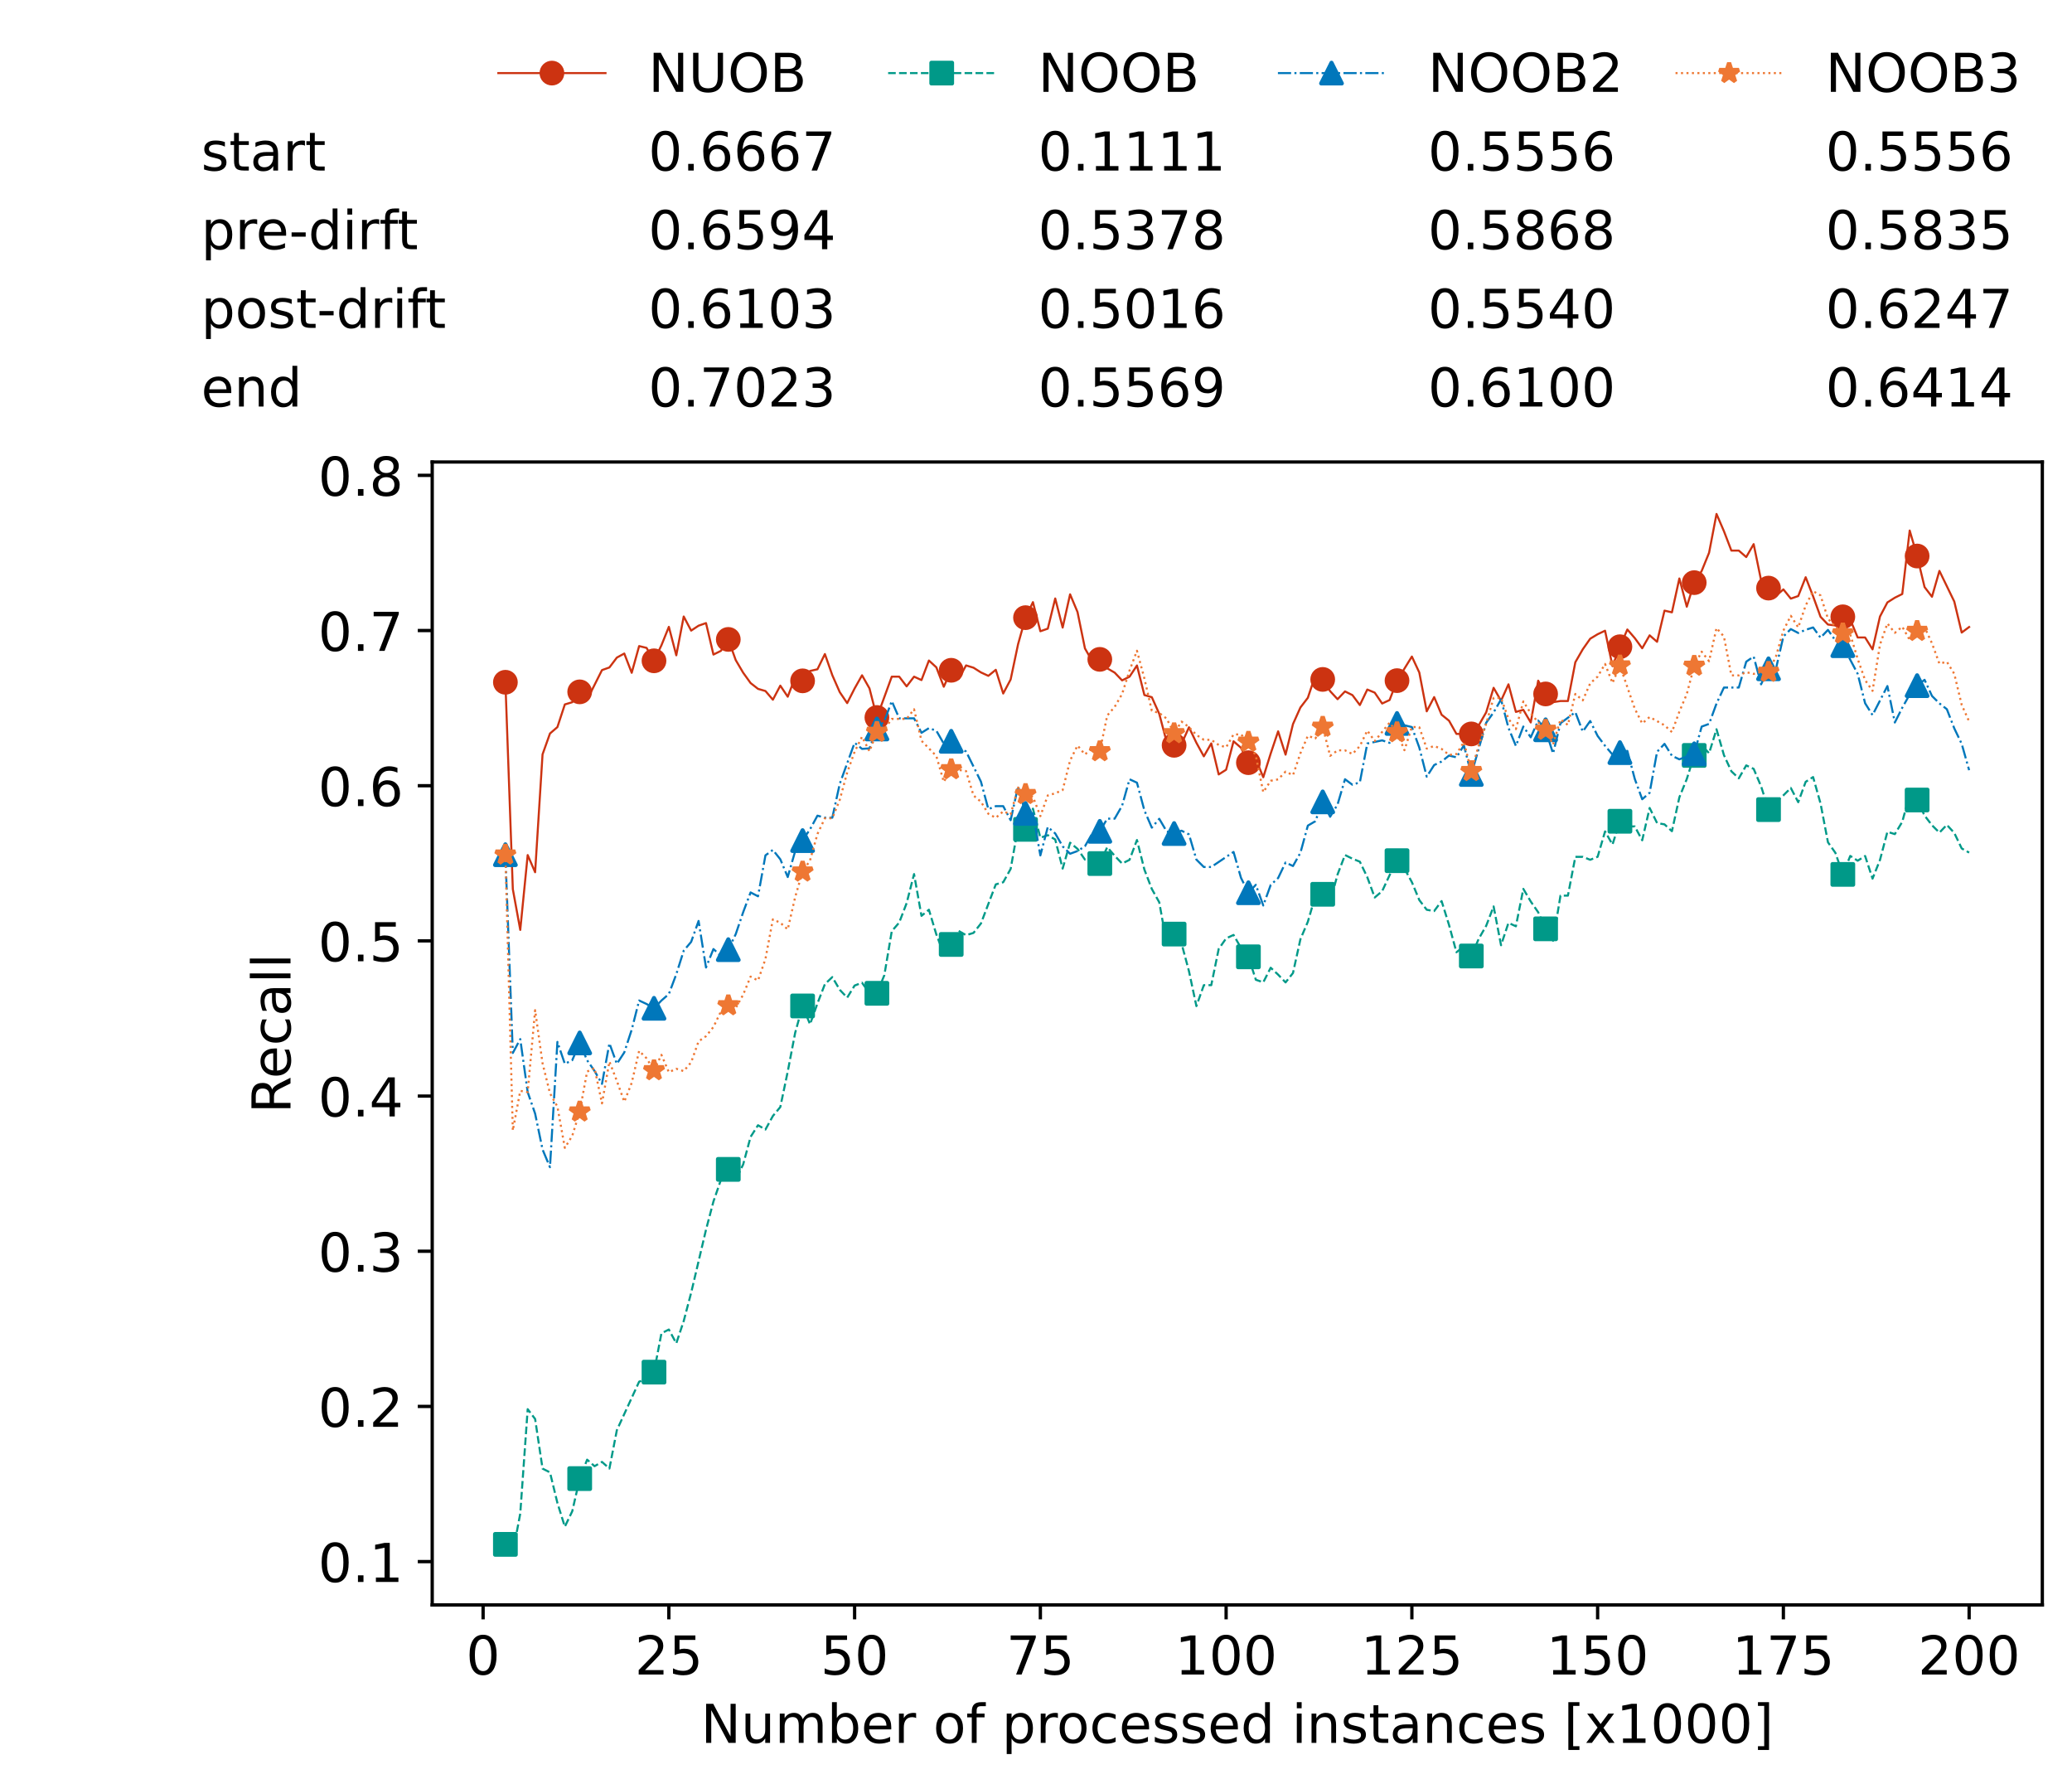 <?xml version="1.0" encoding="utf-8" standalone="no"?>
<!DOCTYPE svg PUBLIC "-//W3C//DTD SVG 1.1//EN"
  "http://www.w3.org/Graphics/SVG/1.1/DTD/svg11.dtd">
<!-- Created with matplotlib (https://matplotlib.org/) -->
<svg height="432.615pt" version="1.1" viewBox="0 0 502.65 432.615" width="502.65pt" xmlns="http://www.w3.org/2000/svg" xmlns:xlink="http://www.w3.org/1999/xlink">
 <defs>
  <style type="text/css">*{stroke-linecap:butt;stroke-linejoin:round;}</style>
 </defs>
 <g id="figure_1">
  <g id="patch_1">
   <path d="M 0 432.615 
L 502.65 432.615 
L 502.65 0 
L 0 0 
z
" style="fill:#ffffff;"/>
  </g>
  <g id="axes_1">
   <g id="patch_2">
    <path d="M 104.85 389.252 
L 495.45 389.252 
L 495.45 112.052 
L 104.85 112.052 
z
" style="fill:#ffffff;"/>
   </g>
   <g id="matplotlib.axis_1">
    <g id="xtick_1">
     <g id="line2d_1">
      <defs>
       <path d="M 0 0 
L 0 3.5 
" id="m7975ccd16a" style="stroke:#000000;stroke-width:0.8;"/>
      </defs>
      <g>
       <use style="stroke:#000000;stroke-width:0.8;" x="117.197" xlink:href="#m7975ccd16a" y="389.252"/>
      </g>
     </g>
     <g id="text_1">
      <!-- 0 -->
      <g transform="translate(113.061 406.13)scale(0.13 -0.13)">
       <defs>
        <path d="M 31.781 66.406 
Q 24.172 66.406 20.328 58.906 
Q 16.5 51.422 16.5 36.375 
Q 16.5 21.391 20.328 13.891 
Q 24.172 6.391 31.781 6.391 
Q 39.453 6.391 43.281 13.891 
Q 47.125 21.391 47.125 36.375 
Q 47.125 51.422 43.281 58.906 
Q 39.453 66.406 31.781 66.406 
z
M 31.781 74.219 
Q 44.047 74.219 50.516 64.516 
Q 56.984 54.828 56.984 36.375 
Q 56.984 17.969 50.516 8.266 
Q 44.047 -1.422 31.781 -1.422 
Q 19.531 -1.422 13.062 8.266 
Q 6.594 17.969 6.594 36.375 
Q 6.594 54.828 13.062 64.516 
Q 19.531 74.219 31.781 74.219 
z
" id="DejaVuSans-48"/>
       </defs>
       <use xlink:href="#DejaVuSans-48"/>
      </g>
     </g>
    </g>
    <g id="xtick_2">
     <g id="line2d_2">
      <g>
       <use style="stroke:#000000;stroke-width:0.8;" x="162.259" xlink:href="#m7975ccd16a" y="389.252"/>
      </g>
     </g>
     <g id="text_2">
      <!-- 25 -->
      <g transform="translate(153.988 406.13)scale(0.13 -0.13)">
       <defs>
        <path d="M 19.188 8.297 
L 53.609 8.297 
L 53.609 0 
L 7.328 0 
L 7.328 8.297 
Q 12.938 14.109 22.625 23.891 
Q 32.328 33.688 34.812 36.531 
Q 39.547 41.844 41.422 45.531 
Q 43.312 49.219 43.312 52.781 
Q 43.312 58.594 39.234 62.25 
Q 35.156 65.922 28.609 65.922 
Q 23.969 65.922 18.812 64.312 
Q 13.672 62.703 7.812 59.422 
L 7.812 69.391 
Q 13.766 71.781 18.938 73 
Q 24.125 74.219 28.422 74.219 
Q 39.75 74.219 46.484 68.547 
Q 53.219 62.891 53.219 53.422 
Q 53.219 48.922 51.531 44.891 
Q 49.859 40.875 45.406 35.406 
Q 44.188 33.984 37.641 27.219 
Q 31.109 20.453 19.188 8.297 
z
" id="DejaVuSans-50"/>
        <path d="M 10.797 72.906 
L 49.516 72.906 
L 49.516 64.594 
L 19.828 64.594 
L 19.828 46.734 
Q 21.969 47.469 24.109 47.828 
Q 26.266 48.188 28.422 48.188 
Q 40.625 48.188 47.75 41.5 
Q 54.891 34.812 54.891 23.391 
Q 54.891 11.625 47.562 5.094 
Q 40.234 -1.422 26.906 -1.422 
Q 22.312 -1.422 17.547 -0.641 
Q 12.797 0.141 7.719 1.703 
L 7.719 11.625 
Q 12.109 9.234 16.797 8.062 
Q 21.484 6.891 26.703 6.891 
Q 35.156 6.891 40.078 11.328 
Q 45.016 15.766 45.016 23.391 
Q 45.016 31 40.078 35.438 
Q 35.156 39.891 26.703 39.891 
Q 22.75 39.891 18.812 39.016 
Q 14.891 38.141 10.797 36.281 
z
" id="DejaVuSans-53"/>
       </defs>
       <use xlink:href="#DejaVuSans-50"/>
       <use x="63.623" xlink:href="#DejaVuSans-53"/>
      </g>
     </g>
    </g>
    <g id="xtick_3">
     <g id="line2d_3">
      <g>
       <use style="stroke:#000000;stroke-width:0.8;" x="207.322" xlink:href="#m7975ccd16a" y="389.252"/>
      </g>
     </g>
     <g id="text_3">
      <!-- 50 -->
      <g transform="translate(199.05 406.13)scale(0.13 -0.13)">
       <use xlink:href="#DejaVuSans-53"/>
       <use x="63.623" xlink:href="#DejaVuSans-48"/>
      </g>
     </g>
    </g>
    <g id="xtick_4">
     <g id="line2d_4">
      <g>
       <use style="stroke:#000000;stroke-width:0.8;" x="252.384" xlink:href="#m7975ccd16a" y="389.252"/>
      </g>
     </g>
     <g id="text_4">
      <!-- 75 -->
      <g transform="translate(244.113 406.13)scale(0.13 -0.13)">
       <defs>
        <path d="M 8.203 72.906 
L 55.078 72.906 
L 55.078 68.703 
L 28.609 0 
L 18.312 0 
L 43.219 64.594 
L 8.203 64.594 
z
" id="DejaVuSans-55"/>
       </defs>
       <use xlink:href="#DejaVuSans-55"/>
       <use x="63.623" xlink:href="#DejaVuSans-53"/>
      </g>
     </g>
    </g>
    <g id="xtick_5">
     <g id="line2d_5">
      <g>
       <use style="stroke:#000000;stroke-width:0.8;" x="297.446" xlink:href="#m7975ccd16a" y="389.252"/>
      </g>
     </g>
     <g id="text_5">
      <!-- 100 -->
      <g transform="translate(285.039 406.13)scale(0.13 -0.13)">
       <defs>
        <path d="M 12.406 8.297 
L 28.516 8.297 
L 28.516 63.922 
L 10.984 60.406 
L 10.984 69.391 
L 28.422 72.906 
L 38.281 72.906 
L 38.281 8.297 
L 54.391 8.297 
L 54.391 0 
L 12.406 0 
z
" id="DejaVuSans-49"/>
       </defs>
       <use xlink:href="#DejaVuSans-49"/>
       <use x="63.623" xlink:href="#DejaVuSans-48"/>
       <use x="127.246" xlink:href="#DejaVuSans-48"/>
      </g>
     </g>
    </g>
    <g id="xtick_6">
     <g id="line2d_6">
      <g>
       <use style="stroke:#000000;stroke-width:0.8;" x="342.509" xlink:href="#m7975ccd16a" y="389.252"/>
      </g>
     </g>
     <g id="text_6">
      <!-- 125 -->
      <g transform="translate(330.102 406.13)scale(0.13 -0.13)">
       <use xlink:href="#DejaVuSans-49"/>
       <use x="63.623" xlink:href="#DejaVuSans-50"/>
       <use x="127.246" xlink:href="#DejaVuSans-53"/>
      </g>
     </g>
    </g>
    <g id="xtick_7">
     <g id="line2d_7">
      <g>
       <use style="stroke:#000000;stroke-width:0.8;" x="387.571" xlink:href="#m7975ccd16a" y="389.252"/>
      </g>
     </g>
     <g id="text_7">
      <!-- 150 -->
      <g transform="translate(375.164 406.13)scale(0.13 -0.13)">
       <use xlink:href="#DejaVuSans-49"/>
       <use x="63.623" xlink:href="#DejaVuSans-53"/>
       <use x="127.246" xlink:href="#DejaVuSans-48"/>
      </g>
     </g>
    </g>
    <g id="xtick_8">
     <g id="line2d_8">
      <g>
       <use style="stroke:#000000;stroke-width:0.8;" x="432.633" xlink:href="#m7975ccd16a" y="389.252"/>
      </g>
     </g>
     <g id="text_8">
      <!-- 175 -->
      <g transform="translate(420.226 406.13)scale(0.13 -0.13)">
       <use xlink:href="#DejaVuSans-49"/>
       <use x="63.623" xlink:href="#DejaVuSans-55"/>
       <use x="127.246" xlink:href="#DejaVuSans-53"/>
      </g>
     </g>
    </g>
    <g id="xtick_9">
     <g id="line2d_9">
      <g>
       <use style="stroke:#000000;stroke-width:0.8;" x="477.695" xlink:href="#m7975ccd16a" y="389.252"/>
      </g>
     </g>
     <g id="text_9">
      <!-- 200 -->
      <g transform="translate(465.289 406.13)scale(0.13 -0.13)">
       <use xlink:href="#DejaVuSans-50"/>
       <use x="63.623" xlink:href="#DejaVuSans-48"/>
       <use x="127.246" xlink:href="#DejaVuSans-48"/>
      </g>
     </g>
    </g>
    <g id="text_10">
     <!-- Number of processed instances [x1000] -->
     <g transform="translate(170.025 422.711)scale(0.13 -0.13)">
      <defs>
       <path d="M 9.812 72.906 
L 23.094 72.906 
L 55.422 11.922 
L 55.422 72.906 
L 64.984 72.906 
L 64.984 0 
L 51.703 0 
L 19.391 60.984 
L 19.391 0 
L 9.812 0 
z
" id="DejaVuSans-78"/>
       <path d="M 8.5 21.578 
L 8.5 54.688 
L 17.484 54.688 
L 17.484 21.922 
Q 17.484 14.156 20.5 10.266 
Q 23.531 6.391 29.594 6.391 
Q 36.859 6.391 41.078 11.031 
Q 45.312 15.672 45.312 23.688 
L 45.312 54.688 
L 54.297 54.688 
L 54.297 0 
L 45.312 0 
L 45.312 8.406 
Q 42.047 3.422 37.719 1 
Q 33.406 -1.422 27.688 -1.422 
Q 18.266 -1.422 13.375 4.438 
Q 8.5 10.297 8.5 21.578 
z
M 31.109 56 
z
" id="DejaVuSans-117"/>
       <path d="M 52 44.188 
Q 55.375 50.25 60.062 53.125 
Q 64.75 56 71.094 56 
Q 79.641 56 84.281 50.016 
Q 88.922 44.047 88.922 33.016 
L 88.922 0 
L 79.891 0 
L 79.891 32.719 
Q 79.891 40.578 77.094 44.375 
Q 74.312 48.188 68.609 48.188 
Q 61.625 48.188 57.562 43.547 
Q 53.516 38.922 53.516 30.906 
L 53.516 0 
L 44.484 0 
L 44.484 32.719 
Q 44.484 40.625 41.703 44.406 
Q 38.922 48.188 33.109 48.188 
Q 26.219 48.188 22.156 43.531 
Q 18.109 38.875 18.109 30.906 
L 18.109 0 
L 9.078 0 
L 9.078 54.688 
L 18.109 54.688 
L 18.109 46.188 
Q 21.188 51.219 25.484 53.609 
Q 29.781 56 35.688 56 
Q 41.656 56 45.828 52.969 
Q 50 49.953 52 44.188 
z
" id="DejaVuSans-109"/>
       <path d="M 48.688 27.297 
Q 48.688 37.203 44.609 42.844 
Q 40.531 48.484 33.406 48.484 
Q 26.266 48.484 22.188 42.844 
Q 18.109 37.203 18.109 27.297 
Q 18.109 17.391 22.188 11.75 
Q 26.266 6.109 33.406 6.109 
Q 40.531 6.109 44.609 11.75 
Q 48.688 17.391 48.688 27.297 
z
M 18.109 46.391 
Q 20.953 51.266 25.266 53.625 
Q 29.594 56 35.594 56 
Q 45.562 56 51.781 48.094 
Q 58.016 40.188 58.016 27.297 
Q 58.016 14.406 51.781 6.484 
Q 45.562 -1.422 35.594 -1.422 
Q 29.594 -1.422 25.266 0.953 
Q 20.953 3.328 18.109 8.203 
L 18.109 0 
L 9.078 0 
L 9.078 75.984 
L 18.109 75.984 
z
" id="DejaVuSans-98"/>
       <path d="M 56.203 29.594 
L 56.203 25.203 
L 14.891 25.203 
Q 15.484 15.922 20.484 11.062 
Q 25.484 6.203 34.422 6.203 
Q 39.594 6.203 44.453 7.469 
Q 49.312 8.734 54.109 11.281 
L 54.109 2.781 
Q 49.266 0.734 44.188 -0.344 
Q 39.109 -1.422 33.891 -1.422 
Q 20.797 -1.422 13.156 6.188 
Q 5.516 13.812 5.516 26.812 
Q 5.516 40.234 12.766 48.109 
Q 20.016 56 32.328 56 
Q 43.359 56 49.781 48.891 
Q 56.203 41.797 56.203 29.594 
z
M 47.219 32.234 
Q 47.125 39.594 43.094 43.984 
Q 39.062 48.391 32.422 48.391 
Q 24.906 48.391 20.391 44.141 
Q 15.875 39.891 15.188 32.172 
z
" id="DejaVuSans-101"/>
       <path d="M 41.109 46.297 
Q 39.594 47.172 37.812 47.578 
Q 36.031 48 33.891 48 
Q 26.266 48 22.188 43.047 
Q 18.109 38.094 18.109 28.812 
L 18.109 0 
L 9.078 0 
L 9.078 54.688 
L 18.109 54.688 
L 18.109 46.188 
Q 20.953 51.172 25.484 53.578 
Q 30.031 56 36.531 56 
Q 37.453 56 38.578 55.875 
Q 39.703 55.766 41.062 55.516 
z
" id="DejaVuSans-114"/>
       <path id="DejaVuSans-32"/>
       <path d="M 30.609 48.391 
Q 23.391 48.391 19.188 42.75 
Q 14.984 37.109 14.984 27.297 
Q 14.984 17.484 19.156 11.844 
Q 23.344 6.203 30.609 6.203 
Q 37.797 6.203 41.984 11.859 
Q 46.188 17.531 46.188 27.297 
Q 46.188 37.016 41.984 42.703 
Q 37.797 48.391 30.609 48.391 
z
M 30.609 56 
Q 42.328 56 49.016 48.375 
Q 55.719 40.766 55.719 27.297 
Q 55.719 13.875 49.016 6.219 
Q 42.328 -1.422 30.609 -1.422 
Q 18.844 -1.422 12.172 6.219 
Q 5.516 13.875 5.516 27.297 
Q 5.516 40.766 12.172 48.375 
Q 18.844 56 30.609 56 
z
" id="DejaVuSans-111"/>
       <path d="M 37.109 75.984 
L 37.109 68.5 
L 28.516 68.5 
Q 23.688 68.5 21.797 66.547 
Q 19.922 64.594 19.922 59.516 
L 19.922 54.688 
L 34.719 54.688 
L 34.719 47.703 
L 19.922 47.703 
L 19.922 0 
L 10.891 0 
L 10.891 47.703 
L 2.297 47.703 
L 2.297 54.688 
L 10.891 54.688 
L 10.891 58.5 
Q 10.891 67.625 15.141 71.797 
Q 19.391 75.984 28.609 75.984 
z
" id="DejaVuSans-102"/>
       <path d="M 18.109 8.203 
L 18.109 -20.797 
L 9.078 -20.797 
L 9.078 54.688 
L 18.109 54.688 
L 18.109 46.391 
Q 20.953 51.266 25.266 53.625 
Q 29.594 56 35.594 56 
Q 45.562 56 51.781 48.094 
Q 58.016 40.188 58.016 27.297 
Q 58.016 14.406 51.781 6.484 
Q 45.562 -1.422 35.594 -1.422 
Q 29.594 -1.422 25.266 0.953 
Q 20.953 3.328 18.109 8.203 
z
M 48.688 27.297 
Q 48.688 37.203 44.609 42.844 
Q 40.531 48.484 33.406 48.484 
Q 26.266 48.484 22.188 42.844 
Q 18.109 37.203 18.109 27.297 
Q 18.109 17.391 22.188 11.75 
Q 26.266 6.109 33.406 6.109 
Q 40.531 6.109 44.609 11.75 
Q 48.688 17.391 48.688 27.297 
z
" id="DejaVuSans-112"/>
       <path d="M 48.781 52.594 
L 48.781 44.188 
Q 44.969 46.297 41.141 47.344 
Q 37.312 48.391 33.406 48.391 
Q 24.656 48.391 19.812 42.844 
Q 14.984 37.312 14.984 27.297 
Q 14.984 17.281 19.812 11.734 
Q 24.656 6.203 33.406 6.203 
Q 37.312 6.203 41.141 7.25 
Q 44.969 8.297 48.781 10.406 
L 48.781 2.094 
Q 45.016 0.344 40.984 -0.531 
Q 36.969 -1.422 32.422 -1.422 
Q 20.062 -1.422 12.781 6.344 
Q 5.516 14.109 5.516 27.297 
Q 5.516 40.672 12.859 48.328 
Q 20.219 56 33.016 56 
Q 37.156 56 41.109 55.141 
Q 45.062 54.297 48.781 52.594 
z
" id="DejaVuSans-99"/>
       <path d="M 44.281 53.078 
L 44.281 44.578 
Q 40.484 46.531 36.375 47.5 
Q 32.281 48.484 27.875 48.484 
Q 21.188 48.484 17.844 46.438 
Q 14.5 44.391 14.5 40.281 
Q 14.5 37.156 16.891 35.375 
Q 19.281 33.594 26.516 31.984 
L 29.594 31.297 
Q 39.156 29.25 43.188 25.516 
Q 47.219 21.781 47.219 15.094 
Q 47.219 7.469 41.188 3.016 
Q 35.156 -1.422 24.609 -1.422 
Q 20.219 -1.422 15.453 -0.562 
Q 10.688 0.297 5.422 2 
L 5.422 11.281 
Q 10.406 8.688 15.234 7.391 
Q 20.062 6.109 24.812 6.109 
Q 31.156 6.109 34.562 8.281 
Q 37.984 10.453 37.984 14.406 
Q 37.984 18.062 35.516 20.016 
Q 33.062 21.969 24.703 23.781 
L 21.578 24.516 
Q 13.234 26.266 9.516 29.906 
Q 5.812 33.547 5.812 39.891 
Q 5.812 47.609 11.281 51.797 
Q 16.75 56 26.812 56 
Q 31.781 56 36.172 55.266 
Q 40.578 54.547 44.281 53.078 
z
" id="DejaVuSans-115"/>
       <path d="M 45.406 46.391 
L 45.406 75.984 
L 54.391 75.984 
L 54.391 0 
L 45.406 0 
L 45.406 8.203 
Q 42.578 3.328 38.25 0.953 
Q 33.938 -1.422 27.875 -1.422 
Q 17.969 -1.422 11.734 6.484 
Q 5.516 14.406 5.516 27.297 
Q 5.516 40.188 11.734 48.094 
Q 17.969 56 27.875 56 
Q 33.938 56 38.25 53.625 
Q 42.578 51.266 45.406 46.391 
z
M 14.797 27.297 
Q 14.797 17.391 18.875 11.75 
Q 22.953 6.109 30.078 6.109 
Q 37.203 6.109 41.297 11.75 
Q 45.406 17.391 45.406 27.297 
Q 45.406 37.203 41.297 42.844 
Q 37.203 48.484 30.078 48.484 
Q 22.953 48.484 18.875 42.844 
Q 14.797 37.203 14.797 27.297 
z
" id="DejaVuSans-100"/>
       <path d="M 9.422 54.688 
L 18.406 54.688 
L 18.406 0 
L 9.422 0 
z
M 9.422 75.984 
L 18.406 75.984 
L 18.406 64.594 
L 9.422 64.594 
z
" id="DejaVuSans-105"/>
       <path d="M 54.891 33.016 
L 54.891 0 
L 45.906 0 
L 45.906 32.719 
Q 45.906 40.484 42.875 44.328 
Q 39.844 48.188 33.797 48.188 
Q 26.516 48.188 22.312 43.547 
Q 18.109 38.922 18.109 30.906 
L 18.109 0 
L 9.078 0 
L 9.078 54.688 
L 18.109 54.688 
L 18.109 46.188 
Q 21.344 51.125 25.703 53.562 
Q 30.078 56 35.797 56 
Q 45.219 56 50.047 50.172 
Q 54.891 44.344 54.891 33.016 
z
" id="DejaVuSans-110"/>
       <path d="M 18.312 70.219 
L 18.312 54.688 
L 36.812 54.688 
L 36.812 47.703 
L 18.312 47.703 
L 18.312 18.016 
Q 18.312 11.328 20.141 9.422 
Q 21.969 7.516 27.594 7.516 
L 36.812 7.516 
L 36.812 0 
L 27.594 0 
Q 17.188 0 13.234 3.875 
Q 9.281 7.766 9.281 18.016 
L 9.281 47.703 
L 2.688 47.703 
L 2.688 54.688 
L 9.281 54.688 
L 9.281 70.219 
z
" id="DejaVuSans-116"/>
       <path d="M 34.281 27.484 
Q 23.391 27.484 19.188 25 
Q 14.984 22.516 14.984 16.5 
Q 14.984 11.719 18.141 8.906 
Q 21.297 6.109 26.703 6.109 
Q 34.188 6.109 38.703 11.406 
Q 43.219 16.703 43.219 25.484 
L 43.219 27.484 
z
M 52.203 31.203 
L 52.203 0 
L 43.219 0 
L 43.219 8.297 
Q 40.141 3.328 35.547 0.953 
Q 30.953 -1.422 24.312 -1.422 
Q 15.922 -1.422 10.953 3.297 
Q 6 8.016 6 15.922 
Q 6 25.141 12.172 29.828 
Q 18.359 34.516 30.609 34.516 
L 43.219 34.516 
L 43.219 35.406 
Q 43.219 41.609 39.141 45 
Q 35.062 48.391 27.688 48.391 
Q 23 48.391 18.547 47.266 
Q 14.109 46.141 10.016 43.891 
L 10.016 52.203 
Q 14.938 54.109 19.578 55.047 
Q 24.219 56 28.609 56 
Q 40.484 56 46.344 49.844 
Q 52.203 43.703 52.203 31.203 
z
" id="DejaVuSans-97"/>
       <path d="M 8.594 75.984 
L 29.297 75.984 
L 29.297 69 
L 17.578 69 
L 17.578 -6.203 
L 29.297 -6.203 
L 29.297 -13.188 
L 8.594 -13.188 
z
" id="DejaVuSans-91"/>
       <path d="M 54.891 54.688 
L 35.109 28.078 
L 55.906 0 
L 45.312 0 
L 29.391 21.484 
L 13.484 0 
L 2.875 0 
L 24.125 28.609 
L 4.688 54.688 
L 15.281 54.688 
L 29.781 35.203 
L 44.281 54.688 
z
" id="DejaVuSans-120"/>
       <path d="M 30.422 75.984 
L 30.422 -13.188 
L 9.719 -13.188 
L 9.719 -6.203 
L 21.391 -6.203 
L 21.391 69 
L 9.719 69 
L 9.719 75.984 
z
" id="DejaVuSans-93"/>
      </defs>
      <use xlink:href="#DejaVuSans-78"/>
      <use x="74.805" xlink:href="#DejaVuSans-117"/>
      <use x="138.184" xlink:href="#DejaVuSans-109"/>
      <use x="235.596" xlink:href="#DejaVuSans-98"/>
      <use x="299.072" xlink:href="#DejaVuSans-101"/>
      <use x="360.596" xlink:href="#DejaVuSans-114"/>
      <use x="401.709" xlink:href="#DejaVuSans-32"/>
      <use x="433.496" xlink:href="#DejaVuSans-111"/>
      <use x="494.678" xlink:href="#DejaVuSans-102"/>
      <use x="529.883" xlink:href="#DejaVuSans-32"/>
      <use x="561.67" xlink:href="#DejaVuSans-112"/>
      <use x="625.146" xlink:href="#DejaVuSans-114"/>
      <use x="664.01" xlink:href="#DejaVuSans-111"/>
      <use x="725.191" xlink:href="#DejaVuSans-99"/>
      <use x="780.172" xlink:href="#DejaVuSans-101"/>
      <use x="841.695" xlink:href="#DejaVuSans-115"/>
      <use x="893.795" xlink:href="#DejaVuSans-115"/>
      <use x="945.895" xlink:href="#DejaVuSans-101"/>
      <use x="1007.418" xlink:href="#DejaVuSans-100"/>
      <use x="1070.895" xlink:href="#DejaVuSans-32"/>
      <use x="1102.682" xlink:href="#DejaVuSans-105"/>
      <use x="1130.465" xlink:href="#DejaVuSans-110"/>
      <use x="1193.844" xlink:href="#DejaVuSans-115"/>
      <use x="1245.943" xlink:href="#DejaVuSans-116"/>
      <use x="1285.152" xlink:href="#DejaVuSans-97"/>
      <use x="1346.432" xlink:href="#DejaVuSans-110"/>
      <use x="1409.811" xlink:href="#DejaVuSans-99"/>
      <use x="1464.791" xlink:href="#DejaVuSans-101"/>
      <use x="1526.314" xlink:href="#DejaVuSans-115"/>
      <use x="1578.414" xlink:href="#DejaVuSans-32"/>
      <use x="1610.201" xlink:href="#DejaVuSans-91"/>
      <use x="1649.215" xlink:href="#DejaVuSans-120"/>
      <use x="1708.395" xlink:href="#DejaVuSans-49"/>
      <use x="1772.018" xlink:href="#DejaVuSans-48"/>
      <use x="1835.641" xlink:href="#DejaVuSans-48"/>
      <use x="1899.264" xlink:href="#DejaVuSans-48"/>
      <use x="1962.887" xlink:href="#DejaVuSans-93"/>
     </g>
    </g>
   </g>
   <g id="matplotlib.axis_2">
    <g id="ytick_1">
     <g id="line2d_10">
      <defs>
       <path d="M 0 0 
L -3.5 0 
" id="m20f4e8ee7b" style="stroke:#000000;stroke-width:0.8;"/>
      </defs>
      <g>
       <use style="stroke:#000000;stroke-width:0.8;" x="104.85" xlink:href="#m20f4e8ee7b" y="378.743"/>
      </g>
     </g>
     <g id="text_11">
      <!-- 0.1 -->
      <g transform="translate(77.176 383.682)scale(0.13 -0.13)">
       <defs>
        <path d="M 10.688 12.406 
L 21 12.406 
L 21 0 
L 10.688 0 
z
" id="DejaVuSans-46"/>
       </defs>
       <use xlink:href="#DejaVuSans-48"/>
       <use x="63.623" xlink:href="#DejaVuSans-46"/>
       <use x="95.41" xlink:href="#DejaVuSans-49"/>
      </g>
     </g>
    </g>
    <g id="ytick_2">
     <g id="line2d_11">
      <g>
       <use style="stroke:#000000;stroke-width:0.8;" x="104.85" xlink:href="#m20f4e8ee7b" y="341.106"/>
      </g>
     </g>
     <g id="text_12">
      <!-- 0.2 -->
      <g transform="translate(77.176 346.045)scale(0.13 -0.13)">
       <use xlink:href="#DejaVuSans-48"/>
       <use x="63.623" xlink:href="#DejaVuSans-46"/>
       <use x="95.41" xlink:href="#DejaVuSans-50"/>
      </g>
     </g>
    </g>
    <g id="ytick_3">
     <g id="line2d_12">
      <g>
       <use style="stroke:#000000;stroke-width:0.8;" x="104.85" xlink:href="#m20f4e8ee7b" y="303.47"/>
      </g>
     </g>
     <g id="text_13">
      <!-- 0.3 -->
      <g transform="translate(77.176 308.409)scale(0.13 -0.13)">
       <defs>
        <path d="M 40.578 39.312 
Q 47.656 37.797 51.625 33 
Q 55.609 28.219 55.609 21.188 
Q 55.609 10.406 48.188 4.484 
Q 40.766 -1.422 27.094 -1.422 
Q 22.516 -1.422 17.656 -0.516 
Q 12.797 0.391 7.625 2.203 
L 7.625 11.719 
Q 11.719 9.328 16.594 8.109 
Q 21.484 6.891 26.812 6.891 
Q 36.078 6.891 40.938 10.547 
Q 45.797 14.203 45.797 21.188 
Q 45.797 27.641 41.281 31.266 
Q 36.766 34.906 28.719 34.906 
L 20.219 34.906 
L 20.219 43.016 
L 29.109 43.016 
Q 36.375 43.016 40.234 45.922 
Q 44.094 48.828 44.094 54.297 
Q 44.094 59.906 40.109 62.906 
Q 36.141 65.922 28.719 65.922 
Q 24.656 65.922 20.016 65.031 
Q 15.375 64.156 9.812 62.312 
L 9.812 71.094 
Q 15.438 72.656 20.344 73.438 
Q 25.25 74.219 29.594 74.219 
Q 40.828 74.219 47.359 69.109 
Q 53.906 64.016 53.906 55.328 
Q 53.906 49.266 50.438 45.094 
Q 46.969 40.922 40.578 39.312 
z
" id="DejaVuSans-51"/>
       </defs>
       <use xlink:href="#DejaVuSans-48"/>
       <use x="63.623" xlink:href="#DejaVuSans-46"/>
       <use x="95.41" xlink:href="#DejaVuSans-51"/>
      </g>
     </g>
    </g>
    <g id="ytick_4">
     <g id="line2d_13">
      <g>
       <use style="stroke:#000000;stroke-width:0.8;" x="104.85" xlink:href="#m20f4e8ee7b" y="265.834"/>
      </g>
     </g>
     <g id="text_14">
      <!-- 0.4 -->
      <g transform="translate(77.176 270.773)scale(0.13 -0.13)">
       <defs>
        <path d="M 37.797 64.312 
L 12.891 25.391 
L 37.797 25.391 
z
M 35.203 72.906 
L 47.609 72.906 
L 47.609 25.391 
L 58.016 25.391 
L 58.016 17.188 
L 47.609 17.188 
L 47.609 0 
L 37.797 0 
L 37.797 17.188 
L 4.891 17.188 
L 4.891 26.703 
z
" id="DejaVuSans-52"/>
       </defs>
       <use xlink:href="#DejaVuSans-48"/>
       <use x="63.623" xlink:href="#DejaVuSans-46"/>
       <use x="95.41" xlink:href="#DejaVuSans-52"/>
      </g>
     </g>
    </g>
    <g id="ytick_5">
     <g id="line2d_14">
      <g>
       <use style="stroke:#000000;stroke-width:0.8;" x="104.85" xlink:href="#m20f4e8ee7b" y="228.198"/>
      </g>
     </g>
     <g id="text_15">
      <!-- 0.5 -->
      <g transform="translate(77.176 233.137)scale(0.13 -0.13)">
       <use xlink:href="#DejaVuSans-48"/>
       <use x="63.623" xlink:href="#DejaVuSans-46"/>
       <use x="95.41" xlink:href="#DejaVuSans-53"/>
      </g>
     </g>
    </g>
    <g id="ytick_6">
     <g id="line2d_15">
      <g>
       <use style="stroke:#000000;stroke-width:0.8;" x="104.85" xlink:href="#m20f4e8ee7b" y="190.562"/>
      </g>
     </g>
     <g id="text_16">
      <!-- 0.6 -->
      <g transform="translate(77.176 195.5)scale(0.13 -0.13)">
       <defs>
        <path d="M 33.016 40.375 
Q 26.375 40.375 22.484 35.828 
Q 18.609 31.297 18.609 23.391 
Q 18.609 15.531 22.484 10.953 
Q 26.375 6.391 33.016 6.391 
Q 39.656 6.391 43.531 10.953 
Q 47.406 15.531 47.406 23.391 
Q 47.406 31.297 43.531 35.828 
Q 39.656 40.375 33.016 40.375 
z
M 52.594 71.297 
L 52.594 62.312 
Q 48.875 64.062 45.094 64.984 
Q 41.312 65.922 37.594 65.922 
Q 27.828 65.922 22.672 59.328 
Q 17.531 52.734 16.797 39.406 
Q 19.672 43.656 24.016 45.922 
Q 28.375 48.188 33.594 48.188 
Q 44.578 48.188 50.953 41.516 
Q 57.328 34.859 57.328 23.391 
Q 57.328 12.156 50.688 5.359 
Q 44.047 -1.422 33.016 -1.422 
Q 20.359 -1.422 13.672 8.266 
Q 6.984 17.969 6.984 36.375 
Q 6.984 53.656 15.188 63.938 
Q 23.391 74.219 37.203 74.219 
Q 40.922 74.219 44.703 73.484 
Q 48.484 72.75 52.594 71.297 
z
" id="DejaVuSans-54"/>
       </defs>
       <use xlink:href="#DejaVuSans-48"/>
       <use x="63.623" xlink:href="#DejaVuSans-46"/>
       <use x="95.41" xlink:href="#DejaVuSans-54"/>
      </g>
     </g>
    </g>
    <g id="ytick_7">
     <g id="line2d_16">
      <g>
       <use style="stroke:#000000;stroke-width:0.8;" x="104.85" xlink:href="#m20f4e8ee7b" y="152.925"/>
      </g>
     </g>
     <g id="text_17">
      <!-- 0.7 -->
      <g transform="translate(77.176 157.864)scale(0.13 -0.13)">
       <use xlink:href="#DejaVuSans-48"/>
       <use x="63.623" xlink:href="#DejaVuSans-46"/>
       <use x="95.41" xlink:href="#DejaVuSans-55"/>
      </g>
     </g>
    </g>
    <g id="ytick_8">
     <g id="line2d_17">
      <g>
       <use style="stroke:#000000;stroke-width:0.8;" x="104.85" xlink:href="#m20f4e8ee7b" y="115.289"/>
      </g>
     </g>
     <g id="text_18">
      <!-- 0.8 -->
      <g transform="translate(77.176 120.228)scale(0.13 -0.13)">
       <defs>
        <path d="M 31.781 34.625 
Q 24.75 34.625 20.719 30.859 
Q 16.703 27.094 16.703 20.516 
Q 16.703 13.922 20.719 10.156 
Q 24.75 6.391 31.781 6.391 
Q 38.812 6.391 42.859 10.172 
Q 46.922 13.969 46.922 20.516 
Q 46.922 27.094 42.891 30.859 
Q 38.875 34.625 31.781 34.625 
z
M 21.922 38.812 
Q 15.578 40.375 12.031 44.719 
Q 8.5 49.078 8.5 55.328 
Q 8.5 64.062 14.719 69.141 
Q 20.953 74.219 31.781 74.219 
Q 42.672 74.219 48.875 69.141 
Q 55.078 64.062 55.078 55.328 
Q 55.078 49.078 51.531 44.719 
Q 48 40.375 41.703 38.812 
Q 48.828 37.156 52.797 32.312 
Q 56.781 27.484 56.781 20.516 
Q 56.781 9.906 50.312 4.234 
Q 43.844 -1.422 31.781 -1.422 
Q 19.734 -1.422 13.25 4.234 
Q 6.781 9.906 6.781 20.516 
Q 6.781 27.484 10.781 32.312 
Q 14.797 37.156 21.922 38.812 
z
M 18.312 54.391 
Q 18.312 48.734 21.844 45.562 
Q 25.391 42.391 31.781 42.391 
Q 38.141 42.391 41.719 45.562 
Q 45.312 48.734 45.312 54.391 
Q 45.312 60.062 41.719 63.234 
Q 38.141 66.406 31.781 66.406 
Q 25.391 66.406 21.844 63.234 
Q 18.312 60.062 18.312 54.391 
z
" id="DejaVuSans-56"/>
       </defs>
       <use xlink:href="#DejaVuSans-48"/>
       <use x="63.623" xlink:href="#DejaVuSans-46"/>
       <use x="95.41" xlink:href="#DejaVuSans-56"/>
      </g>
     </g>
    </g>
    <g id="text_19">
     <!-- Recall -->
     <g transform="translate(70.472 270.044)rotate(-90)scale(0.13 -0.13)">
      <defs>
       <path d="M 44.391 34.188 
Q 47.562 33.109 50.562 29.594 
Q 53.562 26.078 56.594 19.922 
L 66.609 0 
L 56 0 
L 46.688 18.703 
Q 43.062 26.031 39.672 28.422 
Q 36.281 30.812 30.422 30.812 
L 19.672 30.812 
L 19.672 0 
L 9.812 0 
L 9.812 72.906 
L 32.078 72.906 
Q 44.578 72.906 50.734 67.672 
Q 56.891 62.453 56.891 51.906 
Q 56.891 45.016 53.688 40.469 
Q 50.484 35.938 44.391 34.188 
z
M 19.672 64.797 
L 19.672 38.922 
L 32.078 38.922 
Q 39.203 38.922 42.844 42.219 
Q 46.484 45.516 46.484 51.906 
Q 46.484 58.297 42.844 61.547 
Q 39.203 64.797 32.078 64.797 
z
" id="DejaVuSans-82"/>
       <path d="M 9.422 75.984 
L 18.406 75.984 
L 18.406 0 
L 9.422 0 
z
" id="DejaVuSans-108"/>
      </defs>
      <use xlink:href="#DejaVuSans-82"/>
      <use x="64.982" xlink:href="#DejaVuSans-101"/>
      <use x="126.506" xlink:href="#DejaVuSans-99"/>
      <use x="181.486" xlink:href="#DejaVuSans-97"/>
      <use x="242.766" xlink:href="#DejaVuSans-108"/>
      <use x="270.549" xlink:href="#DejaVuSans-108"/>
     </g>
    </g>
   </g>
   <g id="line2d_18"/>
   <g id="line2d_19"/>
   <g id="line2d_20"/>
   <g id="line2d_21"/>
   <g id="line2d_22"/>
   <g id="line2d_23">
    <path clip-path="url(#p107763023f)" d="M 122.605 165.471 
L 124.407 215.652 
L 126.21 225.537 
L 128.012 207.384 
L 129.815 211.547 
L 131.617 182.958 
L 133.419 177.9 
L 135.222 176.346 
L 137.024 170.849 
L 138.827 170.311 
L 140.629 167.797 
L 142.432 169.694 
L 146.037 162.519 
L 147.839 161.88 
L 149.642 159.491 
L 151.444 158.501 
L 153.247 163.177 
L 155.049 156.695 
L 156.852 157.134 
L 158.654 160.27 
L 160.457 156.506 
L 162.259 152.032 
L 164.062 158.932 
L 165.864 149.523 
L 167.667 152.944 
L 169.469 151.75 
L 171.272 151.122 
L 173.074 158.755 
L 174.877 157.859 
L 176.679 155.079 
L 178.482 160.097 
L 180.284 163.153 
L 182.087 165.662 
L 183.889 167.073 
L 185.692 167.596 
L 187.494 169.702 
L 189.297 166.29 
L 191.099 168.978 
L 192.902 164.273 
L 194.704 165.129 
L 196.507 162.734 
L 198.309 162.32 
L 200.112 158.63 
L 201.914 163.763 
L 203.717 167.868 
L 205.519 170.529 
L 207.322 166.975 
L 209.124 163.782 
L 210.927 166.959 
L 212.729 174.015 
L 216.334 164.112 
L 218.137 164.112 
L 219.939 166.464 
L 221.742 164.112 
L 223.544 164.939 
L 225.347 160.199 
L 227.149 161.853 
L 228.952 166.558 
L 230.754 162.566 
L 232.557 164.672 
L 234.359 161.386 
L 236.162 161.939 
L 237.964 163.08 
L 239.767 163.916 
L 241.569 162.45 
L 243.372 168.2 
L 245.174 164.795 
L 246.976 156.241 
L 248.779 149.803 
L 250.581 146.04 
L 252.384 153.096 
L 254.186 152.469 
L 255.989 145.151 
L 257.791 152.208 
L 259.594 144.143 
L 261.396 148.435 
L 263.199 157.265 
L 265.001 160.401 
L 266.804 159.919 
L 268.606 162.09 
L 270.409 163.135 
L 272.211 165.017 
L 274.014 164.121 
L 275.816 161.403 
L 277.619 168.572 
L 279.421 169.095 
L 281.224 173.127 
L 283.026 179.97 
L 284.829 180.762 
L 286.631 180.42 
L 288.434 176.388 
L 290.236 180.151 
L 292.039 183.437 
L 293.841 180.301 
L 295.644 187.828 
L 297.446 186.687 
L 299.249 179.787 
L 301.051 181.356 
L 302.854 184.974 
L 304.656 184.119 
L 306.459 188.51 
L 308.261 182.754 
L 310.064 177.377 
L 311.866 183.023 
L 313.669 175.609 
L 315.471 171.589 
L 317.274 169.236 
L 319.076 163.841 
L 320.879 164.782 
L 322.681 167.633 
L 324.484 169.575 
L 326.286 167.693 
L 328.089 168.589 
L 329.891 171.001 
L 331.694 167.238 
L 333.496 167.986 
L 335.299 170.627 
L 337.101 169.783 
L 338.904 165.078 
L 342.509 159.237 
L 344.311 163.111 
L 346.114 172.52 
L 347.916 169.07 
L 349.719 173.347 
L 351.521 174.795 
L 353.324 178.002 
L 356.928 178.002 
L 358.731 175.911 
L 360.533 172.775 
L 362.336 166.816 
L 364.138 169.952 
L 365.941 165.971 
L 367.743 172.662 
L 369.546 172.158 
L 371.348 175.22 
L 373.151 165.087 
L 374.953 168.306 
L 376.756 170.298 
L 378.558 170.021 
L 380.361 170.021 
L 382.163 160.612 
L 383.966 157.476 
L 385.768 154.91 
L 387.571 153.824 
L 389.373 152.969 
L 391.176 161.558 
L 392.978 156.853 
L 394.781 152.671 
L 396.583 154.762 
L 398.386 157.226 
L 400.188 154.09 
L 401.991 155.658 
L 403.793 148.099 
L 405.596 148.512 
L 407.398 140.301 
L 409.201 147.144 
L 411.003 141.311 
L 412.806 138.489 
L 414.608 134.061 
L 416.411 124.652 
L 418.213 128.834 
L 420.016 133.538 
L 421.818 133.538 
L 423.621 135.106 
L 425.423 131.97 
L 427.226 140.752 
L 430.831 144.515 
L 432.633 142.947 
L 434.436 145.187 
L 436.238 144.56 
L 438.041 139.998 
L 439.843 144.63 
L 441.646 149.593 
L 443.448 151.475 
L 445.251 151.689 
L 447.053 149.598 
L 448.856 150.27 
L 450.658 154.613 
L 452.461 154.613 
L 454.263 157.488 
L 456.066 149.526 
L 457.868 146.105 
L 459.671 144.964 
L 461.473 144.068 
L 463.276 128.672 
L 465.078 134.855 
L 466.881 142.382 
L 468.683 144.734 
L 470.485 138.462 
L 474.09 145.891 
L 475.893 153.418 
L 477.695 152.074 
L 477.695 152.074 
" style="fill:none;stroke:#cc3311;stroke-linecap:square;stroke-width:0.5;"/>
    <defs>
     <path d="M 0 2.5 
C 0.663 2.5 1.299 2.237 1.768 1.768 
C 2.237 1.299 2.5 0.663 2.5 0 
C 2.5 -0.663 2.237 -1.299 1.768 -1.768 
C 1.299 -2.237 0.663 -2.5 0 -2.5 
C -0.663 -2.5 -1.299 -2.237 -1.768 -1.768 
C -2.237 -1.299 -2.5 -0.663 -2.5 0 
C -2.5 0.663 -2.237 1.299 -1.768 1.768 
C -1.299 2.237 -0.663 2.5 0 2.5 
z
" id="maf14e932a1" style="stroke:#cc3311;"/>
    </defs>
    <g clip-path="url(#p107763023f)">
     <use style="fill:#cc3311;stroke:#cc3311;" x="122.605" xlink:href="#maf14e932a1" y="165.471"/>
     <use style="fill:#cc3311;stroke:#cc3311;" x="140.629" xlink:href="#maf14e932a1" y="167.797"/>
     <use style="fill:#cc3311;stroke:#cc3311;" x="158.654" xlink:href="#maf14e932a1" y="160.27"/>
     <use style="fill:#cc3311;stroke:#cc3311;" x="176.679" xlink:href="#maf14e932a1" y="155.079"/>
     <use style="fill:#cc3311;stroke:#cc3311;" x="194.704" xlink:href="#maf14e932a1" y="165.129"/>
     <use style="fill:#cc3311;stroke:#cc3311;" x="212.729" xlink:href="#maf14e932a1" y="174.015"/>
     <use style="fill:#cc3311;stroke:#cc3311;" x="230.754" xlink:href="#maf14e932a1" y="162.566"/>
     <use style="fill:#cc3311;stroke:#cc3311;" x="248.779" xlink:href="#maf14e932a1" y="149.803"/>
     <use style="fill:#cc3311;stroke:#cc3311;" x="266.804" xlink:href="#maf14e932a1" y="159.919"/>
     <use style="fill:#cc3311;stroke:#cc3311;" x="284.829" xlink:href="#maf14e932a1" y="180.762"/>
     <use style="fill:#cc3311;stroke:#cc3311;" x="302.854" xlink:href="#maf14e932a1" y="184.974"/>
     <use style="fill:#cc3311;stroke:#cc3311;" x="320.879" xlink:href="#maf14e932a1" y="164.782"/>
     <use style="fill:#cc3311;stroke:#cc3311;" x="338.904" xlink:href="#maf14e932a1" y="165.078"/>
     <use style="fill:#cc3311;stroke:#cc3311;" x="356.928" xlink:href="#maf14e932a1" y="178.002"/>
     <use style="fill:#cc3311;stroke:#cc3311;" x="374.953" xlink:href="#maf14e932a1" y="168.306"/>
     <use style="fill:#cc3311;stroke:#cc3311;" x="392.978" xlink:href="#maf14e932a1" y="156.853"/>
     <use style="fill:#cc3311;stroke:#cc3311;" x="411.003" xlink:href="#maf14e932a1" y="141.311"/>
     <use style="fill:#cc3311;stroke:#cc3311;" x="429.028" xlink:href="#maf14e932a1" y="142.634"/>
     <use style="fill:#cc3311;stroke:#cc3311;" x="447.053" xlink:href="#maf14e932a1" y="149.598"/>
     <use style="fill:#cc3311;stroke:#cc3311;" x="465.078" xlink:href="#maf14e932a1" y="134.855"/>
    </g>
   </g>
   <g id="line2d_24"/>
   <g id="line2d_25"/>
   <g id="line2d_26"/>
   <g id="line2d_27"/>
   <g id="line2d_28">
    <path clip-path="url(#p107763023f)" d="M 122.605 374.561 
L 124.407 376.652 
L 126.21 367.084 
L 128.012 341.772 
L 129.815 344.148 
L 131.617 356.186 
L 133.419 357.104 
L 135.222 364.514 
L 137.024 370.277 
L 138.827 366.523 
L 140.629 358.614 
L 142.432 354.018 
L 144.234 355.599 
L 146.037 354.564 
L 147.839 356.175 
L 149.642 346.87 
L 155.049 335.1 
L 156.852 334.459 
L 158.654 332.787 
L 160.457 323.378 
L 162.259 322.456 
L 164.062 325.802 
L 165.864 320.385 
L 167.667 313.542 
L 171.272 298.248 
L 173.074 291.405 
L 174.877 286.178 
L 176.679 283.612 
L 178.482 286.121 
L 180.284 282.422 
L 182.087 275.731 
L 183.889 272.908 
L 185.692 273.953 
L 187.494 270.664 
L 189.297 268.492 
L 191.099 259.89 
L 192.902 250.481 
L 194.704 243.98 
L 196.507 248.428 
L 198.309 243.361 
L 200.112 238.687 
L 201.914 236.977 
L 203.717 240.056 
L 205.519 241.957 
L 207.322 239.03 
L 209.124 238.345 
L 210.927 240.911 
L 212.729 240.911 
L 214.532 236.521 
L 216.334 225.845 
L 218.137 223.754 
L 219.939 219.049 
L 221.742 211.993 
L 223.544 222.126 
L 225.347 220.64 
L 227.149 226.637 
L 228.952 231.341 
L 230.754 229.06 
L 232.557 225.771 
L 234.359 226.816 
L 236.162 226.262 
L 237.964 223.982 
L 241.569 214.494 
L 243.372 213.971 
L 245.174 210.745 
L 246.976 200.652 
L 248.779 201.147 
L 250.581 196.129 
L 252.384 203.185 
L 254.186 202.558 
L 255.989 203.604 
L 257.791 210.66 
L 259.594 204.388 
L 261.396 205.873 
L 263.199 208.479 
L 265.001 208.479 
L 266.804 209.444 
L 268.606 205.463 
L 270.409 207.554 
L 272.211 209.436 
L 274.014 208.54 
L 275.816 203.731 
L 277.619 210.9 
L 279.421 215.604 
L 281.224 218.83 
L 283.026 228.923 
L 284.829 226.546 
L 286.631 228.827 
L 288.434 235.548 
L 290.236 244.016 
L 292.039 238.938 
L 293.841 238.938 
L 295.644 230.157 
L 297.446 227.591 
L 299.249 226.754 
L 301.051 229.891 
L 302.854 232.062 
L 304.656 237.622 
L 306.459 238.249 
L 308.261 234.707 
L 310.064 236.387 
L 311.866 238.269 
L 313.669 235.988 
L 315.471 227.785 
L 317.274 223.551 
L 319.076 217.366 
L 320.879 216.896 
L 322.681 218.796 
L 324.484 212.076 
L 326.286 207.371 
L 328.089 208.267 
L 329.891 208.991 
L 331.694 212.755 
L 333.496 217.673 
L 335.299 216.132 
L 337.101 212.272 
L 338.904 208.744 
L 340.706 210.656 
L 342.509 213.949 
L 344.311 218.298 
L 346.114 220.65 
L 347.916 220.964 
L 349.719 218.54 
L 351.521 224.33 
L 353.324 230.959 
L 355.126 229.512 
L 356.928 231.864 
L 358.731 227.682 
L 360.533 224.546 
L 362.336 219.841 
L 364.138 229.25 
L 365.941 223.822 
L 367.743 224.658 
L 369.546 215.585 
L 371.348 218.647 
L 373.151 221.252 
L 374.953 225.276 
L 376.756 228.154 
L 378.558 217.223 
L 380.361 217.223 
L 382.163 207.814 
L 383.966 207.814 
L 385.768 208.527 
L 387.571 207.803 
L 389.373 201.644 
L 391.176 204.829 
L 392.978 199.183 
L 394.781 200.438 
L 396.583 200.438 
L 398.386 203.798 
L 400.188 195.957 
L 401.991 199.616 
L 403.793 199.938 
L 405.596 201.592 
L 407.398 193.381 
L 409.201 188.933 
L 411.003 183.211 
L 412.806 180.701 
L 414.608 182.694 
L 416.411 176.869 
L 418.213 183.142 
L 420.016 187.062 
L 421.818 188.773 
L 423.621 185.637 
L 425.423 186.473 
L 427.226 190.707 
L 429.028 196.353 
L 430.831 194.471 
L 432.633 192.903 
L 434.436 191.111 
L 436.238 194.561 
L 438.041 189.618 
L 439.843 188.46 
L 441.646 194.871 
L 443.448 204.28 
L 445.251 206.846 
L 447.053 212.073 
L 448.856 207.593 
L 450.658 208.751 
L 452.461 207.61 
L 454.263 213.099 
L 456.066 208.575 
L 457.868 201.732 
L 459.671 202.303 
L 461.473 199.316 
L 463.276 192.687 
L 465.078 194.031 
L 466.881 197.794 
L 468.683 200.147 
L 470.485 201.939 
L 472.288 200.057 
L 474.09 202.012 
L 475.893 205.776 
L 477.695 206.784 
L 477.695 206.784 
" style="fill:none;stroke:#009988;stroke-dasharray:1.85,0.8;stroke-dashoffset:0;stroke-width:0.5;"/>
    <defs>
     <path d="M -2.5 2.5 
L 2.5 2.5 
L 2.5 -2.5 
L -2.5 -2.5 
z
" id="me6097e7d22" style="stroke:#009988;stroke-linejoin:miter;"/>
    </defs>
    <g clip-path="url(#p107763023f)">
     <use style="fill:#009988;stroke:#009988;stroke-linejoin:miter;" x="122.605" xlink:href="#me6097e7d22" y="374.561"/>
     <use style="fill:#009988;stroke:#009988;stroke-linejoin:miter;" x="140.629" xlink:href="#me6097e7d22" y="358.614"/>
     <use style="fill:#009988;stroke:#009988;stroke-linejoin:miter;" x="158.654" xlink:href="#me6097e7d22" y="332.787"/>
     <use style="fill:#009988;stroke:#009988;stroke-linejoin:miter;" x="176.679" xlink:href="#me6097e7d22" y="283.612"/>
     <use style="fill:#009988;stroke:#009988;stroke-linejoin:miter;" x="194.704" xlink:href="#me6097e7d22" y="243.98"/>
     <use style="fill:#009988;stroke:#009988;stroke-linejoin:miter;" x="212.729" xlink:href="#me6097e7d22" y="240.911"/>
     <use style="fill:#009988;stroke:#009988;stroke-linejoin:miter;" x="230.754" xlink:href="#me6097e7d22" y="229.06"/>
     <use style="fill:#009988;stroke:#009988;stroke-linejoin:miter;" x="248.779" xlink:href="#me6097e7d22" y="201.147"/>
     <use style="fill:#009988;stroke:#009988;stroke-linejoin:miter;" x="266.804" xlink:href="#me6097e7d22" y="209.444"/>
     <use style="fill:#009988;stroke:#009988;stroke-linejoin:miter;" x="284.829" xlink:href="#me6097e7d22" y="226.546"/>
     <use style="fill:#009988;stroke:#009988;stroke-linejoin:miter;" x="302.854" xlink:href="#me6097e7d22" y="232.062"/>
     <use style="fill:#009988;stroke:#009988;stroke-linejoin:miter;" x="320.879" xlink:href="#me6097e7d22" y="216.896"/>
     <use style="fill:#009988;stroke:#009988;stroke-linejoin:miter;" x="338.904" xlink:href="#me6097e7d22" y="208.744"/>
     <use style="fill:#009988;stroke:#009988;stroke-linejoin:miter;" x="356.928" xlink:href="#me6097e7d22" y="231.864"/>
     <use style="fill:#009988;stroke:#009988;stroke-linejoin:miter;" x="374.953" xlink:href="#me6097e7d22" y="225.276"/>
     <use style="fill:#009988;stroke:#009988;stroke-linejoin:miter;" x="392.978" xlink:href="#me6097e7d22" y="199.183"/>
     <use style="fill:#009988;stroke:#009988;stroke-linejoin:miter;" x="411.003" xlink:href="#me6097e7d22" y="183.211"/>
     <use style="fill:#009988;stroke:#009988;stroke-linejoin:miter;" x="429.028" xlink:href="#me6097e7d22" y="196.353"/>
     <use style="fill:#009988;stroke:#009988;stroke-linejoin:miter;" x="447.053" xlink:href="#me6097e7d22" y="212.073"/>
     <use style="fill:#009988;stroke:#009988;stroke-linejoin:miter;" x="465.078" xlink:href="#me6097e7d22" y="194.031"/>
    </g>
   </g>
   <g id="line2d_29"/>
   <g id="line2d_30"/>
   <g id="line2d_31"/>
   <g id="line2d_32"/>
   <g id="line2d_33">
    <path clip-path="url(#p107763023f)" d="M 122.605 207.289 
L 124.407 255.379 
L 126.21 252.021 
L 128.012 264.884 
L 129.815 270.092 
L 131.617 278.791 
L 133.419 283.085 
L 135.222 252.701 
L 137.024 258.021 
L 138.827 257.129 
L 140.629 252.944 
L 142.432 257.154 
L 144.234 259.752 
L 146.037 262.875 
L 147.839 253.036 
L 149.642 258.018 
L 151.444 255.257 
L 153.247 249.733 
L 155.049 242.657 
L 156.852 243.502 
L 158.654 244.548 
L 160.457 242.666 
L 162.259 241.087 
L 164.062 236.277 
L 165.864 230.575 
L 167.667 228.437 
L 169.469 223.359 
L 171.272 234.65 
L 173.074 230.175 
L 174.877 231.818 
L 176.679 230.321 
L 178.482 226.558 
L 180.284 221.25 
L 182.087 216.441 
L 183.889 217.382 
L 185.692 207.45 
L 187.494 206.134 
L 189.297 208.409 
L 191.099 212.71 
L 192.902 206.437 
L 196.507 201.134 
L 198.309 197.825 
L 200.112 198.317 
L 201.914 198.317 
L 203.717 190.106 
L 207.322 180.146 
L 209.124 181.628 
L 210.927 181.506 
L 212.729 176.801 
L 214.532 174.92 
L 216.334 170.034 
L 218.137 174.216 
L 221.742 174.216 
L 223.544 177.731 
L 225.347 176.6 
L 227.149 177.22 
L 228.952 180.356 
L 230.754 179.786 
L 232.557 181.365 
L 234.359 182.261 
L 237.964 189.563 
L 239.767 196.254 
L 241.569 195.52 
L 243.372 195.52 
L 245.174 198.926 
L 246.976 190.714 
L 248.779 197.276 
L 250.581 197.276 
L 252.384 207.469 
L 254.186 200.569 
L 255.989 202.137 
L 257.791 205.273 
L 259.594 207.065 
L 261.396 206.405 
L 263.199 205.247 
L 265.001 202.111 
L 266.804 201.628 
L 268.606 198.552 
L 270.409 198.552 
L 272.211 195.416 
L 274.014 188.994 
L 275.816 189.83 
L 277.619 196.551 
L 279.421 200.733 
L 281.224 198.582 
L 283.026 201.661 
L 284.829 202.157 
L 286.631 201.472 
L 288.434 202.368 
L 290.236 208.484 
L 292.039 210.277 
L 293.841 210.277 
L 299.249 206.627 
L 301.051 212.9 
L 302.854 216.519 
L 304.656 214.594 
L 306.459 219.612 
L 308.261 214.631 
L 310.064 212.951 
L 311.866 209.187 
L 313.669 210.042 
L 315.471 206.826 
L 317.274 200.239 
L 319.076 199.187 
L 320.879 194.482 
L 322.681 198.094 
L 324.484 195.107 
L 326.286 188.991 
L 328.089 190.335 
L 329.891 189.732 
L 331.694 180.323 
L 335.299 179.565 
L 337.101 180.168 
L 338.904 175.463 
L 342.509 176.336 
L 344.311 181.318 
L 346.114 188.374 
L 347.916 185.552 
L 349.719 184.696 
L 351.521 183.249 
L 353.324 183.677 
L 355.126 180.781 
L 356.928 187.838 
L 360.533 175.293 
L 362.336 172.784 
L 364.138 169.647 
L 365.941 176.523 
L 367.743 180.914 
L 369.546 176.21 
L 371.348 178.821 
L 373.151 174.768 
L 374.953 176.996 
L 376.756 182.752 
L 378.558 175.419 
L 382.163 172.73 
L 383.966 177.435 
L 385.768 174.869 
L 387.571 178.488 
L 389.373 180.883 
L 391.176 183.006 
L 394.781 182.117 
L 396.583 188.913 
L 398.386 193.841 
L 400.188 192.273 
L 401.991 182.341 
L 403.793 180.411 
L 405.596 183.306 
L 407.398 184.162 
L 411.003 182.817 
L 412.806 176.231 
L 414.608 175.566 
L 416.411 170.638 
L 418.213 166.755 
L 421.818 166.755 
L 423.621 160.482 
L 425.423 159.228 
L 427.226 165.971 
L 429.028 162.207 
L 430.831 162.207 
L 432.633 154.366 
L 434.436 152.574 
L 436.238 153.515 
L 438.041 152.755 
L 439.843 152.176 
L 441.646 154.657 
L 443.448 152.775 
L 445.251 155.341 
L 447.053 156.596 
L 450.658 163.43 
L 452.461 170.558 
L 454.263 173.433 
L 457.868 166.393 
L 459.671 175.232 
L 461.473 171.648 
L 463.276 168.44 
L 465.078 166.289 
L 466.881 164.878 
L 468.683 168.798 
L 470.485 170.591 
L 472.288 172.002 
L 474.09 176.645 
L 475.893 180.409 
L 477.695 186.794 
L 477.695 186.794 
" style="fill:none;stroke:#0077bb;stroke-dasharray:3.2,0.8,0.5,0.8;stroke-dashoffset:0;stroke-width:0.5;"/>
    <defs>
     <path d="M 0 -2.5 
L -2.5 2.5 
L 2.5 2.5 
z
" id="m4cbf400da5" style="stroke:#0077bb;stroke-linejoin:miter;"/>
    </defs>
    <g clip-path="url(#p107763023f)">
     <use style="fill:#0077bb;stroke:#0077bb;stroke-linejoin:miter;" x="122.605" xlink:href="#m4cbf400da5" y="207.289"/>
     <use style="fill:#0077bb;stroke:#0077bb;stroke-linejoin:miter;" x="140.629" xlink:href="#m4cbf400da5" y="252.944"/>
     <use style="fill:#0077bb;stroke:#0077bb;stroke-linejoin:miter;" x="158.654" xlink:href="#m4cbf400da5" y="244.548"/>
     <use style="fill:#0077bb;stroke:#0077bb;stroke-linejoin:miter;" x="176.679" xlink:href="#m4cbf400da5" y="230.321"/>
     <use style="fill:#0077bb;stroke:#0077bb;stroke-linejoin:miter;" x="194.704" xlink:href="#m4cbf400da5" y="203.871"/>
     <use style="fill:#0077bb;stroke:#0077bb;stroke-linejoin:miter;" x="212.729" xlink:href="#m4cbf400da5" y="176.801"/>
     <use style="fill:#0077bb;stroke:#0077bb;stroke-linejoin:miter;" x="230.754" xlink:href="#m4cbf400da5" y="179.786"/>
     <use style="fill:#0077bb;stroke:#0077bb;stroke-linejoin:miter;" x="248.779" xlink:href="#m4cbf400da5" y="197.276"/>
     <use style="fill:#0077bb;stroke:#0077bb;stroke-linejoin:miter;" x="266.804" xlink:href="#m4cbf400da5" y="201.628"/>
     <use style="fill:#0077bb;stroke:#0077bb;stroke-linejoin:miter;" x="284.829" xlink:href="#m4cbf400da5" y="202.157"/>
     <use style="fill:#0077bb;stroke:#0077bb;stroke-linejoin:miter;" x="302.854" xlink:href="#m4cbf400da5" y="216.519"/>
     <use style="fill:#0077bb;stroke:#0077bb;stroke-linejoin:miter;" x="320.879" xlink:href="#m4cbf400da5" y="194.482"/>
     <use style="fill:#0077bb;stroke:#0077bb;stroke-linejoin:miter;" x="338.904" xlink:href="#m4cbf400da5" y="175.463"/>
     <use style="fill:#0077bb;stroke:#0077bb;stroke-linejoin:miter;" x="356.928" xlink:href="#m4cbf400da5" y="187.838"/>
     <use style="fill:#0077bb;stroke:#0077bb;stroke-linejoin:miter;" x="374.953" xlink:href="#m4cbf400da5" y="176.996"/>
     <use style="fill:#0077bb;stroke:#0077bb;stroke-linejoin:miter;" x="392.978" xlink:href="#m4cbf400da5" y="182.535"/>
     <use style="fill:#0077bb;stroke:#0077bb;stroke-linejoin:miter;" x="411.003" xlink:href="#m4cbf400da5" y="182.817"/>
     <use style="fill:#0077bb;stroke:#0077bb;stroke-linejoin:miter;" x="429.028" xlink:href="#m4cbf400da5" y="162.207"/>
     <use style="fill:#0077bb;stroke:#0077bb;stroke-linejoin:miter;" x="447.053" xlink:href="#m4cbf400da5" y="156.596"/>
     <use style="fill:#0077bb;stroke:#0077bb;stroke-linejoin:miter;" x="465.078" xlink:href="#m4cbf400da5" y="166.289"/>
    </g>
   </g>
   <g id="line2d_34"/>
   <g id="line2d_35"/>
   <g id="line2d_36"/>
   <g id="line2d_37"/>
   <g id="line2d_38">
    <path clip-path="url(#p107763023f)" d="M 122.605 207.289 
L 124.407 274.198 
L 126.21 264.567 
L 128.012 264.884 
L 129.815 245.001 
L 131.617 257.882 
L 133.419 265.163 
L 135.222 268.383 
L 137.024 278.394 
L 138.827 275.465 
L 140.629 269.613 
L 142.432 259.889 
L 144.234 259.059 
L 146.037 267.608 
L 147.839 257.454 
L 149.642 262.159 
L 151.444 267.206 
L 153.247 262.626 
L 155.049 254.871 
L 156.852 256.674 
L 158.654 259.601 
L 160.457 255.838 
L 162.259 260.049 
L 164.062 259.212 
L 165.864 259.783 
L 167.667 257.644 
L 169.469 252.566 
L 171.272 251.312 
L 173.074 249.075 
L 174.877 245.341 
L 176.679 243.844 
L 178.482 244.471 
L 180.284 241.254 
L 182.087 236.864 
L 183.889 237.804 
L 185.692 232.577 
L 187.494 222.971 
L 189.297 223.798 
L 191.099 225.411 
L 192.902 217.57 
L 194.704 211.411 
L 196.507 208.674 
L 198.309 202.264 
L 200.112 198.451 
L 201.914 198.451 
L 203.717 194.003 
L 205.519 187.35 
L 207.322 182.332 
L 209.124 178.682 
L 210.927 182.226 
L 212.729 177.521 
L 214.532 176.894 
L 216.334 174.361 
L 219.939 174.361 
L 221.742 172.009 
L 223.544 179.66 
L 227.149 183.36 
L 228.952 189.633 
L 230.754 186.592 
L 232.557 186.723 
L 234.359 187.022 
L 236.162 192.926 
L 237.964 194.447 
L 239.767 197.374 
L 241.569 198.351 
L 243.372 196.783 
L 245.174 197.5 
L 246.976 190.999 
L 248.779 192.609 
L 250.581 193.236 
L 252.384 197.941 
L 254.186 192.922 
L 255.989 192.4 
L 257.791 191.616 
L 259.594 184.447 
L 261.396 180.815 
L 263.199 182.986 
L 265.001 181.418 
L 266.804 182.223 
L 268.606 173.537 
L 270.409 171.446 
L 272.211 168.31 
L 274.014 162.635 
L 275.816 157.826 
L 277.619 164.546 
L 279.421 172.387 
L 281.224 172.925 
L 283.026 174.293 
L 284.829 177.859 
L 286.631 175.008 
L 288.434 176.352 
L 290.236 178.234 
L 292.039 179.429 
L 293.841 179.429 
L 295.644 180.683 
L 297.446 181.253 
L 299.249 178.117 
L 301.051 178.117 
L 302.854 179.926 
L 304.656 183.348 
L 306.459 192.13 
L 308.261 189.362 
L 310.064 189.026 
L 311.866 187.144 
L 313.669 188 
L 315.471 182.692 
L 317.274 178.458 
L 319.076 179.116 
L 320.879 176.293 
L 322.681 183.326 
L 324.484 181.982 
L 326.286 181.982 
L 328.089 182.878 
L 329.891 180.948 
L 331.694 177.185 
L 333.496 179.751 
L 337.101 175.268 
L 338.904 177.621 
L 340.706 181.948 
L 342.509 176.302 
L 344.311 176.381 
L 346.114 181.556 
L 347.916 180.929 
L 349.719 181.642 
L 351.521 183.09 
L 353.324 182.876 
L 355.126 179.981 
L 356.928 187.037 
L 358.731 180.765 
L 360.533 175.537 
L 362.336 169.265 
L 364.138 169.265 
L 365.941 174.331 
L 367.743 176.84 
L 369.546 170.119 
L 371.348 173.001 
L 373.151 175.172 
L 374.953 177.029 
L 376.756 180.571 
L 378.558 174.483 
L 380.361 175.827 
L 382.163 168.3 
L 383.966 169.868 
L 385.768 165.734 
L 387.571 164.105 
L 389.373 161.026 
L 391.176 165.658 
L 392.978 161.424 
L 396.583 171.879 
L 398.386 175.463 
L 400.188 173.895 
L 403.793 175.905 
L 405.596 177.56 
L 407.398 172.599 
L 409.201 168.322 
L 411.003 161.499 
L 412.806 158.049 
L 414.608 160.373 
L 416.411 152.308 
L 418.213 154.399 
L 420.016 163.808 
L 421.818 163.808 
L 423.621 163.024 
L 425.423 163.443 
L 427.226 162.972 
L 429.028 162.972 
L 430.831 159.208 
L 432.633 152.936 
L 434.436 149.351 
L 436.238 152.174 
L 438.041 146.852 
L 439.843 143.378 
L 441.646 144.412 
L 443.448 150.057 
L 445.251 151.982 
L 447.053 153.654 
L 448.856 153.878 
L 450.658 159.813 
L 452.461 164.946 
L 454.263 167.559 
L 456.066 156.341 
L 457.868 151.208 
L 459.671 153.489 
L 461.473 151.996 
L 463.276 155.204 
L 465.078 153.053 
L 466.881 152.112 
L 468.683 156.032 
L 470.485 160.961 
L 472.288 160.491 
L 474.09 163.423 
L 475.893 170.951 
L 477.695 174.983 
L 477.695 174.983 
" style="fill:none;stroke:#ee7733;stroke-dasharray:0.5,0.825;stroke-dashoffset:0;stroke-width:0.5;"/>
    <defs>
     <path d="M 0 -2.5 
L -0.561 -0.773 
L -2.378 -0.773 
L -0.908 0.295 
L -1.469 2.023 
L -0 0.955 
L 1.469 2.023 
L 0.908 0.295 
L 2.378 -0.773 
L 0.561 -0.773 
z
" id="m7b3699f773" style="stroke:#ee7733;stroke-linejoin:bevel;"/>
    </defs>
    <g clip-path="url(#p107763023f)">
     <use style="fill:#ee7733;stroke:#ee7733;stroke-linejoin:bevel;" x="122.605" xlink:href="#m7b3699f773" y="207.289"/>
     <use style="fill:#ee7733;stroke:#ee7733;stroke-linejoin:bevel;" x="140.629" xlink:href="#m7b3699f773" y="269.613"/>
     <use style="fill:#ee7733;stroke:#ee7733;stroke-linejoin:bevel;" x="158.654" xlink:href="#m7b3699f773" y="259.601"/>
     <use style="fill:#ee7733;stroke:#ee7733;stroke-linejoin:bevel;" x="176.679" xlink:href="#m7b3699f773" y="243.844"/>
     <use style="fill:#ee7733;stroke:#ee7733;stroke-linejoin:bevel;" x="194.704" xlink:href="#m7b3699f773" y="211.411"/>
     <use style="fill:#ee7733;stroke:#ee7733;stroke-linejoin:bevel;" x="212.729" xlink:href="#m7b3699f773" y="177.521"/>
     <use style="fill:#ee7733;stroke:#ee7733;stroke-linejoin:bevel;" x="230.754" xlink:href="#m7b3699f773" y="186.592"/>
     <use style="fill:#ee7733;stroke:#ee7733;stroke-linejoin:bevel;" x="248.779" xlink:href="#m7b3699f773" y="192.609"/>
     <use style="fill:#ee7733;stroke:#ee7733;stroke-linejoin:bevel;" x="266.804" xlink:href="#m7b3699f773" y="182.223"/>
     <use style="fill:#ee7733;stroke:#ee7733;stroke-linejoin:bevel;" x="284.829" xlink:href="#m7b3699f773" y="177.859"/>
     <use style="fill:#ee7733;stroke:#ee7733;stroke-linejoin:bevel;" x="302.854" xlink:href="#m7b3699f773" y="179.926"/>
     <use style="fill:#ee7733;stroke:#ee7733;stroke-linejoin:bevel;" x="320.879" xlink:href="#m7b3699f773" y="176.293"/>
     <use style="fill:#ee7733;stroke:#ee7733;stroke-linejoin:bevel;" x="338.904" xlink:href="#m7b3699f773" y="177.621"/>
     <use style="fill:#ee7733;stroke:#ee7733;stroke-linejoin:bevel;" x="356.928" xlink:href="#m7b3699f773" y="187.037"/>
     <use style="fill:#ee7733;stroke:#ee7733;stroke-linejoin:bevel;" x="374.953" xlink:href="#m7b3699f773" y="177.029"/>
     <use style="fill:#ee7733;stroke:#ee7733;stroke-linejoin:bevel;" x="392.978" xlink:href="#m7b3699f773" y="161.424"/>
     <use style="fill:#ee7733;stroke:#ee7733;stroke-linejoin:bevel;" x="411.003" xlink:href="#m7b3699f773" y="161.499"/>
     <use style="fill:#ee7733;stroke:#ee7733;stroke-linejoin:bevel;" x="429.028" xlink:href="#m7b3699f773" y="162.972"/>
     <use style="fill:#ee7733;stroke:#ee7733;stroke-linejoin:bevel;" x="447.053" xlink:href="#m7b3699f773" y="153.654"/>
     <use style="fill:#ee7733;stroke:#ee7733;stroke-linejoin:bevel;" x="465.078" xlink:href="#m7b3699f773" y="153.053"/>
    </g>
   </g>
   <g id="line2d_39"/>
   <g id="line2d_40"/>
   <g id="line2d_41"/>
   <g id="line2d_42"/>
   <g id="patch_3">
    <path d="M 104.85 389.252 
L 104.85 112.052 
" style="fill:none;stroke:#000000;stroke-linecap:square;stroke-linejoin:miter;stroke-width:0.8;"/>
   </g>
   <g id="patch_4">
    <path d="M 495.45 389.252 
L 495.45 112.052 
" style="fill:none;stroke:#000000;stroke-linecap:square;stroke-linejoin:miter;stroke-width:0.8;"/>
   </g>
   <g id="patch_5">
    <path d="M 104.85 389.252 
L 495.45 389.252 
" style="fill:none;stroke:#000000;stroke-linecap:square;stroke-linejoin:miter;stroke-width:0.8;"/>
   </g>
   <g id="patch_6">
    <path d="M 104.85 112.052 
L 495.45 112.052 
" style="fill:none;stroke:#000000;stroke-linecap:square;stroke-linejoin:miter;stroke-width:0.8;"/>
   </g>
   <g id="legend_1">
    <g id="line2d_43"/>
    <g id="line2d_44"/>
    <g id="text_20">
     <!--   -->
     <g transform="translate(48.8 22.278)scale(0.13 -0.13)">
      <use xlink:href="#DejaVuSans-32"/>
     </g>
    </g>
    <g id="line2d_45"/>
    <g id="line2d_46"/>
    <g id="text_21">
     <!-- start -->
     <g transform="translate(48.8 41.36)scale(0.13 -0.13)">
      <use xlink:href="#DejaVuSans-115"/>
      <use x="52.1" xlink:href="#DejaVuSans-116"/>
      <use x="91.309" xlink:href="#DejaVuSans-97"/>
      <use x="152.588" xlink:href="#DejaVuSans-114"/>
      <use x="193.701" xlink:href="#DejaVuSans-116"/>
     </g>
    </g>
    <g id="line2d_47"/>
    <g id="line2d_48"/>
    <g id="text_22">
     <!-- pre-dirft -->
     <g transform="translate(48.8 60.441)scale(0.13 -0.13)">
      <defs>
       <path d="M 4.891 31.391 
L 31.203 31.391 
L 31.203 23.391 
L 4.891 23.391 
z
" id="DejaVuSans-45"/>
      </defs>
      <use xlink:href="#DejaVuSans-112"/>
      <use x="63.477" xlink:href="#DejaVuSans-114"/>
      <use x="102.34" xlink:href="#DejaVuSans-101"/>
      <use x="163.863" xlink:href="#DejaVuSans-45"/>
      <use x="199.947" xlink:href="#DejaVuSans-100"/>
      <use x="263.424" xlink:href="#DejaVuSans-105"/>
      <use x="291.207" xlink:href="#DejaVuSans-114"/>
      <use x="332.32" xlink:href="#DejaVuSans-102"/>
      <use x="365.775" xlink:href="#DejaVuSans-116"/>
     </g>
    </g>
    <g id="line2d_49"/>
    <g id="line2d_50"/>
    <g id="text_23">
     <!-- post-drift -->
     <g transform="translate(48.8 79.523)scale(0.13 -0.13)">
      <use xlink:href="#DejaVuSans-112"/>
      <use x="63.477" xlink:href="#DejaVuSans-111"/>
      <use x="124.658" xlink:href="#DejaVuSans-115"/>
      <use x="176.758" xlink:href="#DejaVuSans-116"/>
      <use x="215.967" xlink:href="#DejaVuSans-45"/>
      <use x="252.051" xlink:href="#DejaVuSans-100"/>
      <use x="315.527" xlink:href="#DejaVuSans-114"/>
      <use x="356.641" xlink:href="#DejaVuSans-105"/>
      <use x="384.424" xlink:href="#DejaVuSans-102"/>
      <use x="417.879" xlink:href="#DejaVuSans-116"/>
     </g>
    </g>
    <g id="line2d_51"/>
    <g id="line2d_52"/>
    <g id="text_24">
     <!-- end -->
     <g transform="translate(48.8 98.604)scale(0.13 -0.13)">
      <use xlink:href="#DejaVuSans-101"/>
      <use x="61.523" xlink:href="#DejaVuSans-110"/>
      <use x="124.902" xlink:href="#DejaVuSans-100"/>
     </g>
    </g>
    <g id="line2d_53">
     <path d="M 120.892 17.728 
L 146.892 17.728 
" style="fill:none;stroke:#cc3311;stroke-linecap:square;stroke-width:0.5;"/>
    </g>
    <g id="line2d_54">
     <g>
      <use style="fill:#cc3311;stroke:#cc3311;" x="133.892" xlink:href="#maf14e932a1" y="17.728"/>
     </g>
    </g>
    <g id="text_25">
     <!-- NUOB -->
     <g transform="translate(157.292 22.278)scale(0.13 -0.13)">
      <defs>
       <path d="M 8.688 72.906 
L 18.609 72.906 
L 18.609 28.609 
Q 18.609 16.891 22.844 11.734 
Q 27.094 6.594 36.625 6.594 
Q 46.094 6.594 50.344 11.734 
Q 54.594 16.891 54.594 28.609 
L 54.594 72.906 
L 64.5 72.906 
L 64.5 27.391 
Q 64.5 13.141 57.438 5.859 
Q 50.391 -1.422 36.625 -1.422 
Q 22.797 -1.422 15.734 5.859 
Q 8.688 13.141 8.688 27.391 
z
" id="DejaVuSans-85"/>
       <path d="M 39.406 66.219 
Q 28.656 66.219 22.328 58.203 
Q 16.016 50.203 16.016 36.375 
Q 16.016 22.609 22.328 14.594 
Q 28.656 6.594 39.406 6.594 
Q 50.141 6.594 56.422 14.594 
Q 62.703 22.609 62.703 36.375 
Q 62.703 50.203 56.422 58.203 
Q 50.141 66.219 39.406 66.219 
z
M 39.406 74.219 
Q 54.734 74.219 63.906 63.938 
Q 73.094 53.656 73.094 36.375 
Q 73.094 19.141 63.906 8.859 
Q 54.734 -1.422 39.406 -1.422 
Q 24.031 -1.422 14.812 8.828 
Q 5.609 19.094 5.609 36.375 
Q 5.609 53.656 14.812 63.938 
Q 24.031 74.219 39.406 74.219 
z
" id="DejaVuSans-79"/>
       <path d="M 19.672 34.812 
L 19.672 8.109 
L 35.5 8.109 
Q 43.453 8.109 47.281 11.406 
Q 51.125 14.703 51.125 21.484 
Q 51.125 28.328 47.281 31.562 
Q 43.453 34.812 35.5 34.812 
z
M 19.672 64.797 
L 19.672 42.828 
L 34.281 42.828 
Q 41.5 42.828 45.031 45.531 
Q 48.578 48.25 48.578 53.812 
Q 48.578 59.328 45.031 62.062 
Q 41.5 64.797 34.281 64.797 
z
M 9.812 72.906 
L 35.016 72.906 
Q 46.297 72.906 52.391 68.219 
Q 58.5 63.531 58.5 54.891 
Q 58.5 48.188 55.375 44.234 
Q 52.25 40.281 46.188 39.312 
Q 53.469 37.75 57.5 32.781 
Q 61.531 27.828 61.531 20.406 
Q 61.531 10.641 54.891 5.312 
Q 48.25 0 35.984 0 
L 9.812 0 
z
" id="DejaVuSans-66"/>
      </defs>
      <use xlink:href="#DejaVuSans-78"/>
      <use x="74.805" xlink:href="#DejaVuSans-85"/>
      <use x="147.998" xlink:href="#DejaVuSans-79"/>
      <use x="226.709" xlink:href="#DejaVuSans-66"/>
     </g>
    </g>
    <g id="line2d_55"/>
    <g id="line2d_56"/>
    <g id="text_26">
     <!-- 0.6667 -->
     <g transform="translate(157.292 41.36)scale(0.13 -0.13)">
      <use xlink:href="#DejaVuSans-48"/>
      <use x="63.623" xlink:href="#DejaVuSans-46"/>
      <use x="95.41" xlink:href="#DejaVuSans-54"/>
      <use x="159.033" xlink:href="#DejaVuSans-54"/>
      <use x="222.656" xlink:href="#DejaVuSans-54"/>
      <use x="286.279" xlink:href="#DejaVuSans-55"/>
     </g>
    </g>
    <g id="line2d_57"/>
    <g id="line2d_58"/>
    <g id="text_27">
     <!-- 0.6594 -->
     <g transform="translate(157.292 60.441)scale(0.13 -0.13)">
      <defs>
       <path d="M 10.984 1.516 
L 10.984 10.5 
Q 14.703 8.734 18.5 7.812 
Q 22.312 6.891 25.984 6.891 
Q 35.75 6.891 40.891 13.453 
Q 46.047 20.016 46.781 33.406 
Q 43.953 29.203 39.594 26.953 
Q 35.25 24.703 29.984 24.703 
Q 19.047 24.703 12.672 31.312 
Q 6.297 37.938 6.297 49.422 
Q 6.297 60.641 12.938 67.422 
Q 19.578 74.219 30.609 74.219 
Q 43.266 74.219 49.922 64.516 
Q 56.594 54.828 56.594 36.375 
Q 56.594 19.141 48.406 8.859 
Q 40.234 -1.422 26.422 -1.422 
Q 22.703 -1.422 18.891 -0.688 
Q 15.094 0.047 10.984 1.516 
z
M 30.609 32.422 
Q 37.25 32.422 41.125 36.953 
Q 45.016 41.5 45.016 49.422 
Q 45.016 57.281 41.125 61.844 
Q 37.25 66.406 30.609 66.406 
Q 23.969 66.406 20.094 61.844 
Q 16.219 57.281 16.219 49.422 
Q 16.219 41.5 20.094 36.953 
Q 23.969 32.422 30.609 32.422 
z
" id="DejaVuSans-57"/>
      </defs>
      <use xlink:href="#DejaVuSans-48"/>
      <use x="63.623" xlink:href="#DejaVuSans-46"/>
      <use x="95.41" xlink:href="#DejaVuSans-54"/>
      <use x="159.033" xlink:href="#DejaVuSans-53"/>
      <use x="222.656" xlink:href="#DejaVuSans-57"/>
      <use x="286.279" xlink:href="#DejaVuSans-52"/>
     </g>
    </g>
    <g id="line2d_59"/>
    <g id="line2d_60"/>
    <g id="text_28">
     <!-- 0.6103 -->
     <g transform="translate(157.292 79.523)scale(0.13 -0.13)">
      <use xlink:href="#DejaVuSans-48"/>
      <use x="63.623" xlink:href="#DejaVuSans-46"/>
      <use x="95.41" xlink:href="#DejaVuSans-54"/>
      <use x="159.033" xlink:href="#DejaVuSans-49"/>
      <use x="222.656" xlink:href="#DejaVuSans-48"/>
      <use x="286.279" xlink:href="#DejaVuSans-51"/>
     </g>
    </g>
    <g id="line2d_61"/>
    <g id="line2d_62"/>
    <g id="text_29">
     <!-- 0.7023 -->
     <g transform="translate(157.292 98.604)scale(0.13 -0.13)">
      <use xlink:href="#DejaVuSans-48"/>
      <use x="63.623" xlink:href="#DejaVuSans-46"/>
      <use x="95.41" xlink:href="#DejaVuSans-55"/>
      <use x="159.033" xlink:href="#DejaVuSans-48"/>
      <use x="222.656" xlink:href="#DejaVuSans-50"/>
      <use x="286.279" xlink:href="#DejaVuSans-51"/>
     </g>
    </g>
    <g id="line2d_63">
     <path d="M 215.452 17.728 
L 241.452 17.728 
" style="fill:none;stroke:#009988;stroke-dasharray:1.85,0.8;stroke-dashoffset:0;stroke-width:0.5;"/>
    </g>
    <g id="line2d_64">
     <g>
      <use style="fill:#009988;stroke:#009988;stroke-linejoin:miter;" x="228.452" xlink:href="#me6097e7d22" y="17.728"/>
     </g>
    </g>
    <g id="text_30">
     <!-- NOOB -->
     <g transform="translate(251.852 22.278)scale(0.13 -0.13)">
      <use xlink:href="#DejaVuSans-78"/>
      <use x="74.805" xlink:href="#DejaVuSans-79"/>
      <use x="153.516" xlink:href="#DejaVuSans-79"/>
      <use x="232.227" xlink:href="#DejaVuSans-66"/>
     </g>
    </g>
    <g id="line2d_65"/>
    <g id="line2d_66"/>
    <g id="text_31">
     <!-- 0.1111 -->
     <g transform="translate(251.852 41.36)scale(0.13 -0.13)">
      <use xlink:href="#DejaVuSans-48"/>
      <use x="63.623" xlink:href="#DejaVuSans-46"/>
      <use x="95.41" xlink:href="#DejaVuSans-49"/>
      <use x="159.033" xlink:href="#DejaVuSans-49"/>
      <use x="222.656" xlink:href="#DejaVuSans-49"/>
      <use x="286.279" xlink:href="#DejaVuSans-49"/>
     </g>
    </g>
    <g id="line2d_67"/>
    <g id="line2d_68"/>
    <g id="text_32">
     <!-- 0.5378 -->
     <g transform="translate(251.852 60.441)scale(0.13 -0.13)">
      <use xlink:href="#DejaVuSans-48"/>
      <use x="63.623" xlink:href="#DejaVuSans-46"/>
      <use x="95.41" xlink:href="#DejaVuSans-53"/>
      <use x="159.033" xlink:href="#DejaVuSans-51"/>
      <use x="222.656" xlink:href="#DejaVuSans-55"/>
      <use x="286.279" xlink:href="#DejaVuSans-56"/>
     </g>
    </g>
    <g id="line2d_69"/>
    <g id="line2d_70"/>
    <g id="text_33">
     <!-- 0.5016 -->
     <g transform="translate(251.852 79.523)scale(0.13 -0.13)">
      <use xlink:href="#DejaVuSans-48"/>
      <use x="63.623" xlink:href="#DejaVuSans-46"/>
      <use x="95.41" xlink:href="#DejaVuSans-53"/>
      <use x="159.033" xlink:href="#DejaVuSans-48"/>
      <use x="222.656" xlink:href="#DejaVuSans-49"/>
      <use x="286.279" xlink:href="#DejaVuSans-54"/>
     </g>
    </g>
    <g id="line2d_71"/>
    <g id="line2d_72"/>
    <g id="text_34">
     <!-- 0.5569 -->
     <g transform="translate(251.852 98.604)scale(0.13 -0.13)">
      <use xlink:href="#DejaVuSans-48"/>
      <use x="63.623" xlink:href="#DejaVuSans-46"/>
      <use x="95.41" xlink:href="#DejaVuSans-53"/>
      <use x="159.033" xlink:href="#DejaVuSans-53"/>
      <use x="222.656" xlink:href="#DejaVuSans-54"/>
      <use x="286.279" xlink:href="#DejaVuSans-57"/>
     </g>
    </g>
    <g id="line2d_73">
     <path d="M 310.012 17.728 
L 336.012 17.728 
" style="fill:none;stroke:#0077bb;stroke-dasharray:3.2,0.8,0.5,0.8;stroke-dashoffset:0;stroke-width:0.5;"/>
    </g>
    <g id="line2d_74">
     <g>
      <use style="fill:#0077bb;stroke:#0077bb;stroke-linejoin:miter;" x="323.012" xlink:href="#m4cbf400da5" y="17.728"/>
     </g>
    </g>
    <g id="text_35">
     <!-- NOOB2 -->
     <g transform="translate(346.412 22.278)scale(0.13 -0.13)">
      <use xlink:href="#DejaVuSans-78"/>
      <use x="74.805" xlink:href="#DejaVuSans-79"/>
      <use x="153.516" xlink:href="#DejaVuSans-79"/>
      <use x="232.227" xlink:href="#DejaVuSans-66"/>
      <use x="300.83" xlink:href="#DejaVuSans-50"/>
     </g>
    </g>
    <g id="line2d_75"/>
    <g id="line2d_76"/>
    <g id="text_36">
     <!-- 0.5556 -->
     <g transform="translate(346.412 41.36)scale(0.13 -0.13)">
      <use xlink:href="#DejaVuSans-48"/>
      <use x="63.623" xlink:href="#DejaVuSans-46"/>
      <use x="95.41" xlink:href="#DejaVuSans-53"/>
      <use x="159.033" xlink:href="#DejaVuSans-53"/>
      <use x="222.656" xlink:href="#DejaVuSans-53"/>
      <use x="286.279" xlink:href="#DejaVuSans-54"/>
     </g>
    </g>
    <g id="line2d_77"/>
    <g id="line2d_78"/>
    <g id="text_37">
     <!-- 0.5868 -->
     <g transform="translate(346.412 60.441)scale(0.13 -0.13)">
      <use xlink:href="#DejaVuSans-48"/>
      <use x="63.623" xlink:href="#DejaVuSans-46"/>
      <use x="95.41" xlink:href="#DejaVuSans-53"/>
      <use x="159.033" xlink:href="#DejaVuSans-56"/>
      <use x="222.656" xlink:href="#DejaVuSans-54"/>
      <use x="286.279" xlink:href="#DejaVuSans-56"/>
     </g>
    </g>
    <g id="line2d_79"/>
    <g id="line2d_80"/>
    <g id="text_38">
     <!-- 0.5540 -->
     <g transform="translate(346.412 79.523)scale(0.13 -0.13)">
      <use xlink:href="#DejaVuSans-48"/>
      <use x="63.623" xlink:href="#DejaVuSans-46"/>
      <use x="95.41" xlink:href="#DejaVuSans-53"/>
      <use x="159.033" xlink:href="#DejaVuSans-53"/>
      <use x="222.656" xlink:href="#DejaVuSans-52"/>
      <use x="286.279" xlink:href="#DejaVuSans-48"/>
     </g>
    </g>
    <g id="line2d_81"/>
    <g id="line2d_82"/>
    <g id="text_39">
     <!-- 0.6100 -->
     <g transform="translate(346.412 98.604)scale(0.13 -0.13)">
      <use xlink:href="#DejaVuSans-48"/>
      <use x="63.623" xlink:href="#DejaVuSans-46"/>
      <use x="95.41" xlink:href="#DejaVuSans-54"/>
      <use x="159.033" xlink:href="#DejaVuSans-49"/>
      <use x="222.656" xlink:href="#DejaVuSans-48"/>
      <use x="286.279" xlink:href="#DejaVuSans-48"/>
     </g>
    </g>
    <g id="line2d_83">
     <path d="M 406.467 17.728 
L 432.467 17.728 
" style="fill:none;stroke:#ee7733;stroke-dasharray:0.5,0.825;stroke-dashoffset:0;stroke-width:0.5;"/>
    </g>
    <g id="line2d_84">
     <g>
      <use style="fill:#ee7733;stroke:#ee7733;stroke-linejoin:bevel;" x="419.467" xlink:href="#m7b3699f773" y="17.728"/>
     </g>
    </g>
    <g id="text_40">
     <!-- NOOB3 -->
     <g transform="translate(442.867 22.278)scale(0.13 -0.13)">
      <use xlink:href="#DejaVuSans-78"/>
      <use x="74.805" xlink:href="#DejaVuSans-79"/>
      <use x="153.516" xlink:href="#DejaVuSans-79"/>
      <use x="232.227" xlink:href="#DejaVuSans-66"/>
      <use x="300.83" xlink:href="#DejaVuSans-51"/>
     </g>
    </g>
    <g id="line2d_85"/>
    <g id="line2d_86"/>
    <g id="text_41">
     <!-- 0.5556 -->
     <g transform="translate(442.867 41.36)scale(0.13 -0.13)">
      <use xlink:href="#DejaVuSans-48"/>
      <use x="63.623" xlink:href="#DejaVuSans-46"/>
      <use x="95.41" xlink:href="#DejaVuSans-53"/>
      <use x="159.033" xlink:href="#DejaVuSans-53"/>
      <use x="222.656" xlink:href="#DejaVuSans-53"/>
      <use x="286.279" xlink:href="#DejaVuSans-54"/>
     </g>
    </g>
    <g id="line2d_87"/>
    <g id="line2d_88"/>
    <g id="text_42">
     <!-- 0.5835 -->
     <g transform="translate(442.867 60.441)scale(0.13 -0.13)">
      <use xlink:href="#DejaVuSans-48"/>
      <use x="63.623" xlink:href="#DejaVuSans-46"/>
      <use x="95.41" xlink:href="#DejaVuSans-53"/>
      <use x="159.033" xlink:href="#DejaVuSans-56"/>
      <use x="222.656" xlink:href="#DejaVuSans-51"/>
      <use x="286.279" xlink:href="#DejaVuSans-53"/>
     </g>
    </g>
    <g id="line2d_89"/>
    <g id="line2d_90"/>
    <g id="text_43">
     <!-- 0.6247 -->
     <g transform="translate(442.867 79.523)scale(0.13 -0.13)">
      <use xlink:href="#DejaVuSans-48"/>
      <use x="63.623" xlink:href="#DejaVuSans-46"/>
      <use x="95.41" xlink:href="#DejaVuSans-54"/>
      <use x="159.033" xlink:href="#DejaVuSans-50"/>
      <use x="222.656" xlink:href="#DejaVuSans-52"/>
      <use x="286.279" xlink:href="#DejaVuSans-55"/>
     </g>
    </g>
    <g id="line2d_91"/>
    <g id="line2d_92"/>
    <g id="text_44">
     <!-- 0.6414 -->
     <g transform="translate(442.867 98.604)scale(0.13 -0.13)">
      <use xlink:href="#DejaVuSans-48"/>
      <use x="63.623" xlink:href="#DejaVuSans-46"/>
      <use x="95.41" xlink:href="#DejaVuSans-54"/>
      <use x="159.033" xlink:href="#DejaVuSans-52"/>
      <use x="222.656" xlink:href="#DejaVuSans-49"/>
      <use x="286.279" xlink:href="#DejaVuSans-52"/>
     </g>
    </g>
   </g>
  </g>
 </g>
 <defs>
  <clipPath id="p107763023f">
   <rect height="277.2" width="390.6" x="104.85" y="112.052"/>
  </clipPath>
 </defs>
</svg>
